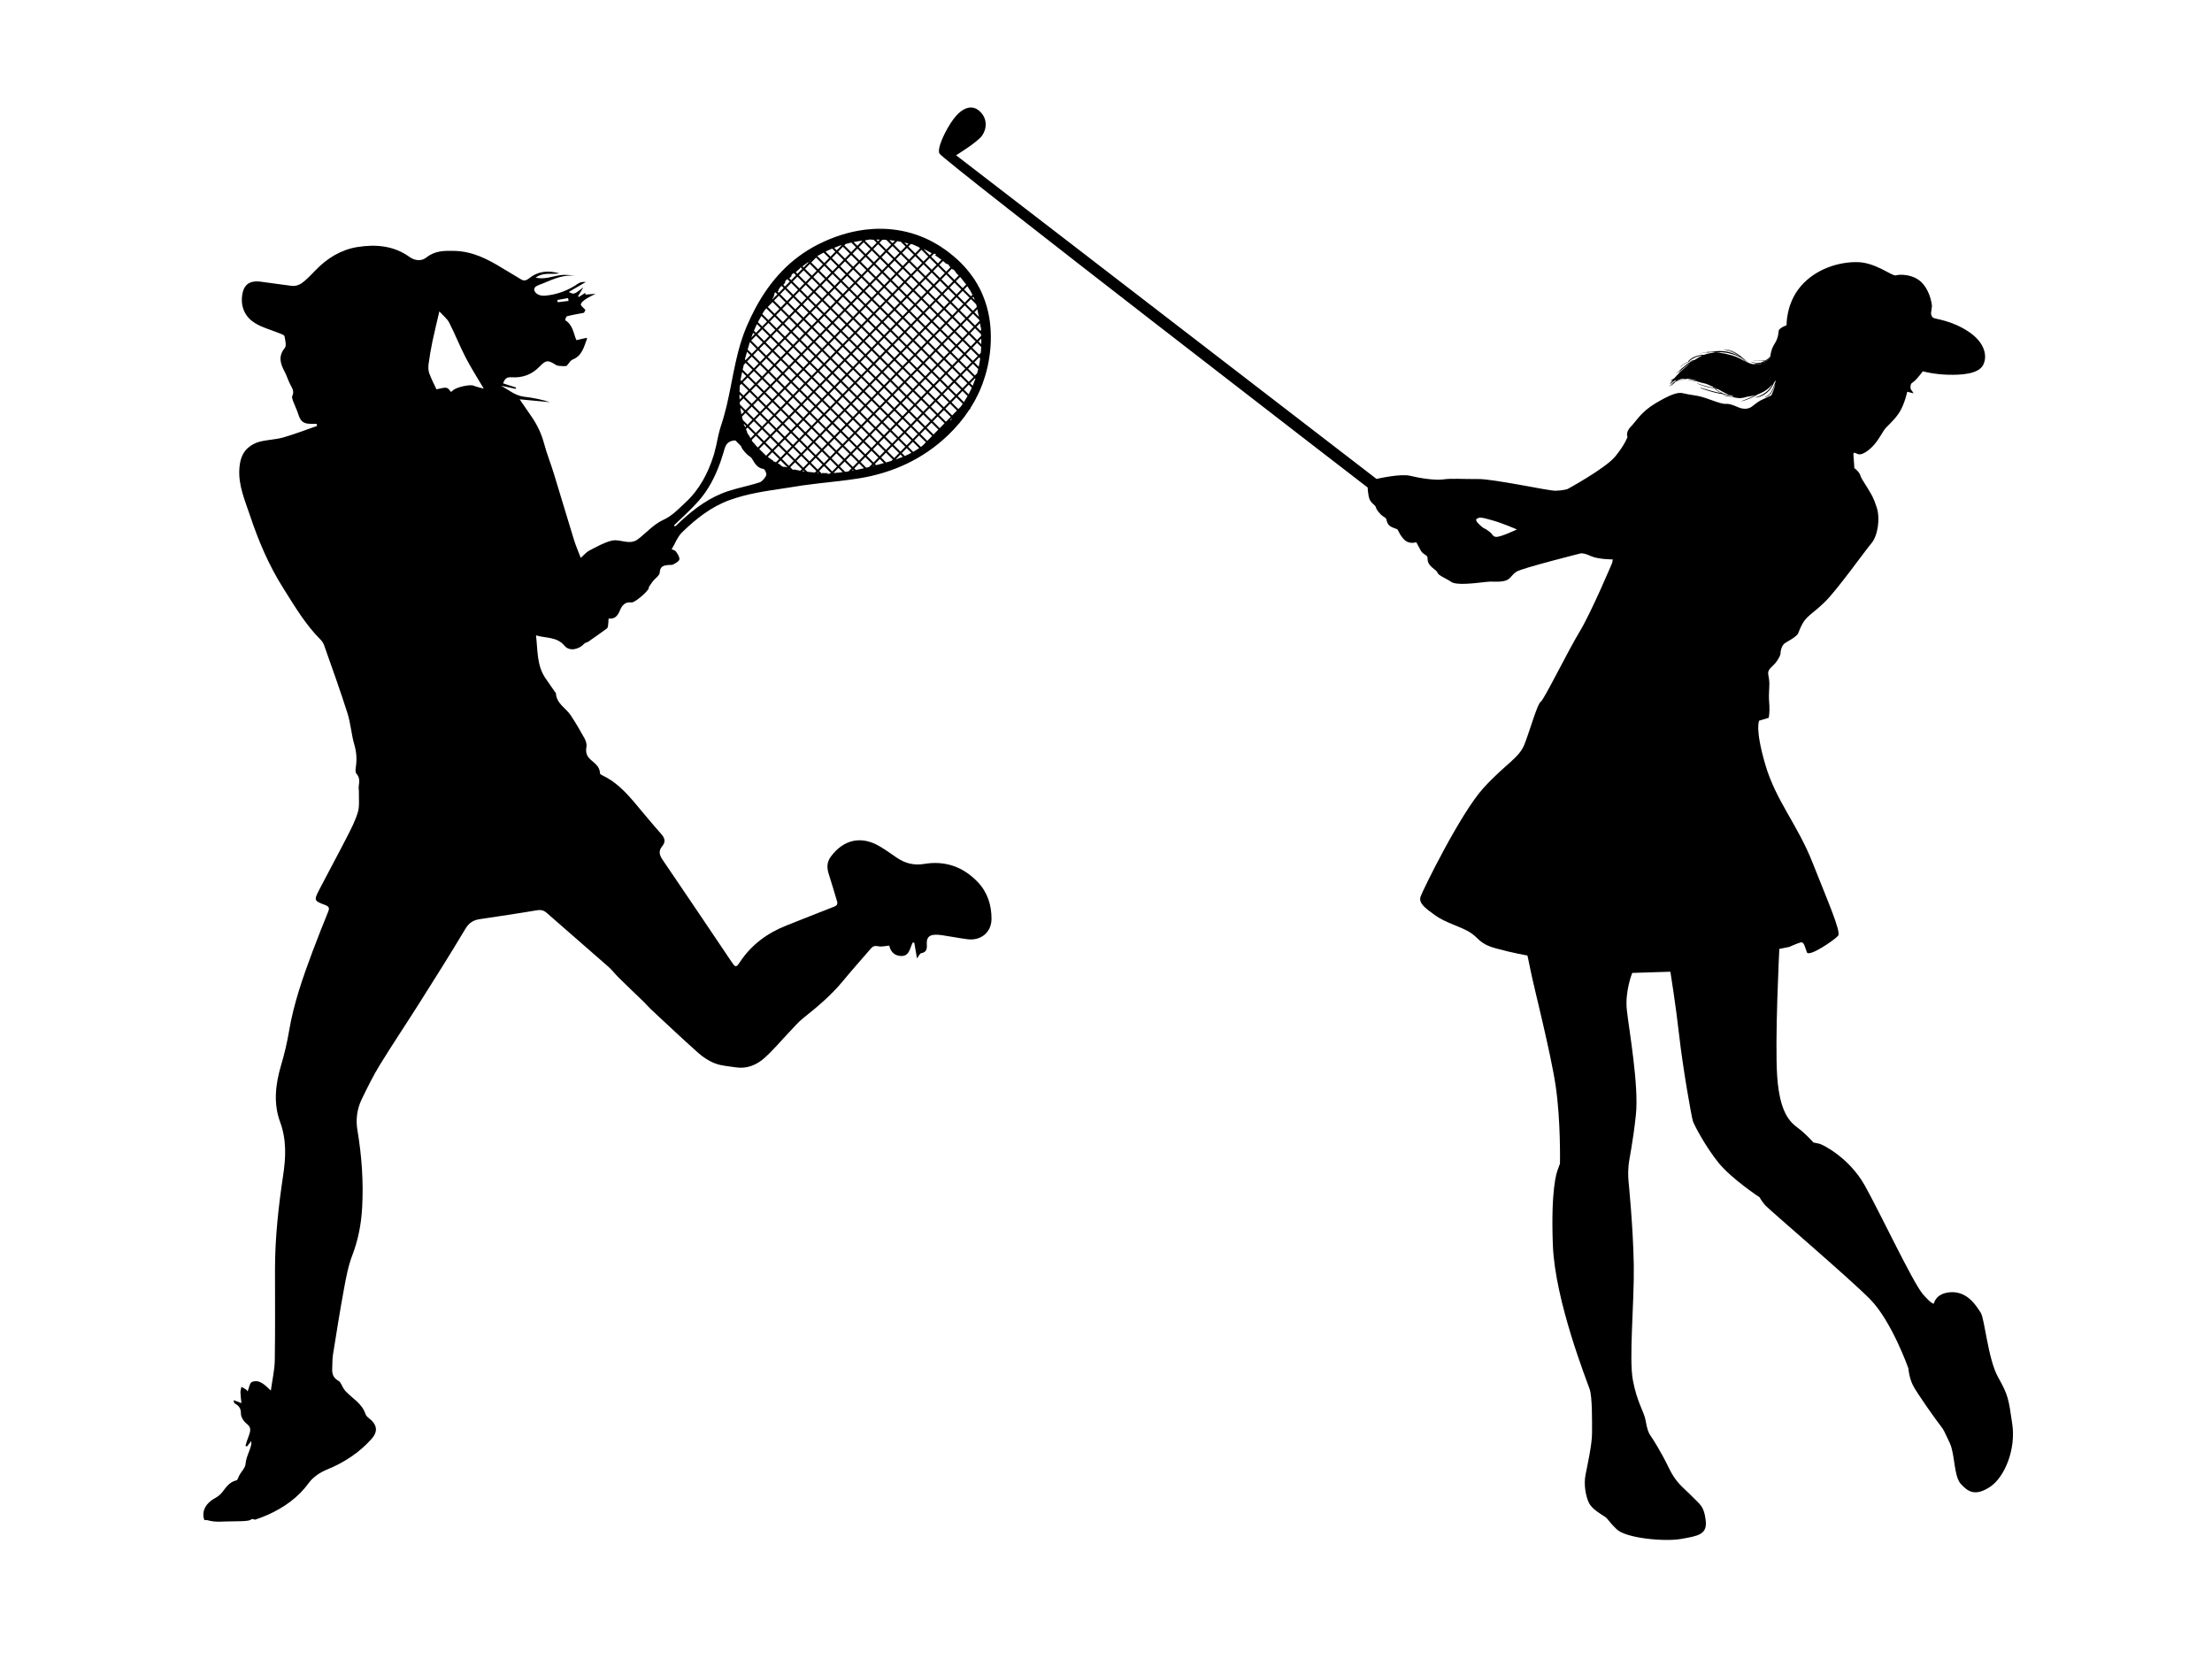 <svg xmlns="http://www.w3.org/2000/svg" xmlns:xlink="http://www.w3.org/1999/xlink" width="1024" zoomAndPan="magnify" viewBox="0 0 768 576" height="768" preserveAspectRatio="xMidYMid meet" version="1.0"><defs><clipPath id="135e9a046c"><path d="M 70 79.098 L 344.426 79.098 L 344.426 529 L 70 529 Z M 70 79.098 " clip-rule="nonzero"/></clipPath><clipPath id="9f85cebc7e"><path d="M 325.262 37 L 699 37 L 699 535 L 325.262 535 Z M 325.262 37 " clip-rule="nonzero"/></clipPath></defs><g clip-path="url(#135e9a046c)"><path fill="#000000" d="M 339.488 306.258 C 334.43 300.961 328.188 298.727 320.848 299.953 C 317.359 300.543 314.195 299.754 311.301 297.746 C 309.391 296.43 307.488 295.07 305.488 293.887 C 299.051 290.055 292.871 291.434 288.461 297.43 C 286.961 299.465 287.078 301.445 287.797 303.645 C 288.793 306.715 289.68 309.809 290.609 312.895 C 290.906 313.879 290.609 314.41 289.602 314.797 C 284.059 316.945 278.535 319.156 273.012 321.348 C 266.41 323.961 260.922 327.984 256.953 333.945 C 255.602 335.973 255.363 335.973 254.031 334 C 246.043 322.164 238.102 310.293 230.043 298.5 C 228.895 296.816 228.578 295.43 229.902 293.836 C 231.246 292.211 230.797 290.914 229.473 289.441 C 226.43 286.031 223.539 282.473 220.582 278.973 C 217.262 275.035 213.762 271.293 208.941 269.117 C 208.676 268.996 208.309 268.688 208.309 268.461 C 208.266 266.121 206.449 265.016 204.996 263.691 C 203.68 262.48 203.27 261.148 203.609 259.344 C 203.793 258.395 203.406 257.195 202.918 256.309 C 201.426 253.602 199.848 250.918 198.141 248.34 C 196.465 245.812 193.246 244.332 193.027 240.789 C 193.02 240.57 192.766 240.359 192.617 240.141 C 191.57 238.625 190.52 237.109 189.457 235.59 C 186.328 231.094 186.73 225.867 186.102 220.598 C 189.703 221.66 193.379 221.02 196.051 224.254 C 197.711 226.254 201.031 225.5 202.848 223.484 C 203.188 223.105 203.871 223.062 204.32 222.746 C 206.469 221.258 208.605 219.738 210.719 218.195 C 210.938 218.031 211.062 217.625 211.098 217.32 C 211.203 216.512 211.238 215.688 211.309 214.742 C 213.551 215.031 214.516 213.672 215.234 211.938 C 215.973 210.156 217.016 208.887 219.277 209.164 C 220.391 209.305 224.992 205.301 225.246 204.246 C 225.273 204.125 225.211 203.957 225.273 203.859 C 225.723 203.168 226.152 202.457 226.668 201.809 C 227.477 200.793 228.992 199.844 229.055 198.812 C 229.168 196.609 230.402 196.32 232.008 196.156 C 232.586 196.086 233.262 196.242 233.727 195.98 C 234.551 195.523 235.777 194.91 235.875 194.227 C 235.988 193.375 235.25 192.297 234.672 191.48 C 234.355 191.027 233.586 190.895 233.191 190.711 C 234.418 188.66 235.262 186.324 236.863 184.773 C 241.695 180.102 246.887 175.938 253.426 173.586 C 259.422 171.43 265.633 170.527 271.84 169.598 C 272.215 169.535 272.594 169.484 272.969 169.422 C 273.918 169.281 274.863 169.133 275.809 168.984 C 275.961 168.957 276.109 168.93 276.258 168.906 C 276.391 168.887 276.52 168.871 276.652 168.852 C 277.273 168.746 277.887 168.66 278.5 168.562 C 279.16 168.477 279.816 168.379 280.465 168.301 C 281.473 168.16 282.473 168.035 283.48 167.922 C 283.77 167.887 284.059 167.852 284.359 167.816 C 284.559 167.793 284.762 167.766 284.965 167.746 C 285.324 167.703 285.684 167.668 286.043 167.625 C 286.496 167.57 286.953 167.52 287.402 167.477 C 287.691 167.441 287.988 167.406 288.277 167.371 C 289.293 167.258 290.305 167.141 291.32 167.02 L 291.32 167.027 L 291.266 167.082 C 291.371 167.055 291.477 167.02 291.582 166.992 C 293.785 166.73 295.984 166.449 298.176 166.098 C 309.879 164.223 320.359 159.453 329.004 151.246 C 331.949 148.449 334.48 145.426 336.594 142.191 C 336.719 142.094 336.84 141.996 336.965 141.902 L 336.859 141.785 C 337.297 141.094 337.727 140.391 338.129 139.684 C 338.242 139.473 338.367 139.262 338.48 139.059 C 338.883 138.324 339.25 137.57 339.621 136.816 C 339.727 136.598 339.82 136.367 339.926 136.148 C 340.059 135.859 340.191 135.57 340.32 135.273 C 340.637 134.543 340.918 133.809 341.199 133.062 C 341.504 132.23 341.777 131.379 342.039 130.52 C 342.117 130.273 342.188 130.027 342.258 129.773 C 342.512 128.879 342.742 127.988 342.941 127.066 C 343.059 126.547 343.152 126.031 343.25 125.504 C 343.383 124.805 343.496 124.086 343.59 123.355 C 343.625 123.078 343.66 122.789 343.695 122.496 C 343.758 121.91 343.828 121.332 343.883 120.734 C 343.898 120.5 343.898 120.262 343.918 120.027 C 343.949 119.5 343.984 118.973 344.004 118.445 C 344.039 117.297 344.02 116.16 343.969 115.035 C 343.941 114.457 343.898 113.887 343.855 113.328 C 343.758 112.266 343.637 111.207 343.453 110.172 C 343.348 109.547 343.223 108.934 343.082 108.328 C 342.801 107.066 342.441 105.82 342.031 104.613 C 341.812 103.973 341.574 103.34 341.312 102.719 C 341.016 101.98 340.699 101.262 340.348 100.551 C 340.234 100.332 340.121 100.121 340.004 99.914 C 339.48 98.887 338.891 97.887 338.254 96.906 C 338.121 96.711 337.98 96.527 337.848 96.336 C 337.453 95.758 337.035 95.188 336.594 94.633 C 335.41 93.125 334.105 91.68 332.625 90.312 C 331.789 89.539 330.941 88.82 330.07 88.129 L 329.969 88.031 L 329.957 88.043 C 329.773 87.891 329.598 87.742 329.414 87.602 C 328.504 86.91 327.574 86.254 326.637 85.648 C 326.441 85.516 326.242 85.395 326.047 85.27 C 325.047 84.648 324.039 84.078 323.023 83.562 C 322.805 83.457 322.586 83.352 322.367 83.246 C 321.996 83.062 321.629 82.887 321.254 82.719 C 320.699 82.473 320.137 82.246 319.578 82.027 C 319.402 81.965 319.227 81.895 319.051 81.832 C 318.824 81.746 318.586 81.648 318.352 81.57 C 317.148 81.148 315.93 80.801 314.703 80.5 C 314.266 80.395 313.824 80.301 313.387 80.211 C 312.223 79.965 311.047 79.789 309.871 79.66 C 309.355 79.598 308.848 79.555 308.328 79.52 C 307.172 79.441 306.004 79.406 304.84 79.43 C 304.367 79.441 303.891 79.457 303.418 79.477 C 302.535 79.527 301.641 79.598 300.746 79.703 C 300.457 79.738 300.168 79.766 299.875 79.809 C 294.555 80.527 289.242 82.238 284.105 84.832 C 274.266 89.805 267.418 97.492 262.395 106.77 C 262.281 106.98 262.176 107.191 262.062 107.41 C 261.676 108.145 261.293 108.891 260.922 109.652 C 260.816 109.871 260.711 110.09 260.605 110.312 C 260.246 111.074 259.898 111.844 259.547 112.633 C 259.422 112.914 259.301 113.195 259.18 113.477 C 259.02 113.844 258.879 114.211 258.73 114.582 C 258.582 114.965 258.426 115.344 258.285 115.73 C 258.195 115.965 258.117 116.203 258.031 116.449 C 257.73 117.289 257.449 118.133 257.188 118.992 C 257.117 119.234 257.031 119.48 256.961 119.727 C 256.758 120.41 256.574 121.094 256.391 121.777 C 256.266 122.234 256.152 122.699 256.039 123.164 C 255.812 124.074 255.594 124.988 255.391 125.898 C 255.34 126.164 255.277 126.434 255.223 126.699 C 255.031 127.566 254.848 128.441 254.672 129.309 C 254.594 129.723 254.504 130.145 254.426 130.555 C 254.25 131.414 254.086 132.273 253.918 133.133 C 253.863 133.406 253.812 133.676 253.762 133.949 C 253.586 134.824 253.41 135.703 253.227 136.578 C 253.137 136.992 253.051 137.41 252.961 137.832 C 252.785 138.664 252.602 139.5 252.41 140.332 C 252.348 140.594 252.285 140.855 252.227 141.121 C 252.008 142.023 251.777 142.918 251.531 143.812 C 251.375 144.406 251.207 144.996 251.031 145.582 C 250.875 146.117 250.707 146.645 250.535 147.168 C 250.465 147.371 250.41 147.574 250.34 147.773 C 250.324 147.82 250.312 147.863 250.297 147.906 C 250.008 148.773 249.77 149.66 249.559 150.555 C 249.5 150.816 249.438 151.082 249.375 151.344 C 249.305 151.66 249.234 151.973 249.164 152.289 C 249.078 152.711 248.992 153.133 248.902 153.551 C 248.859 153.746 248.824 153.93 248.781 154.121 C 248.719 154.395 248.656 154.656 248.605 154.922 C 248.402 155.832 248.176 156.727 247.922 157.621 C 247.875 157.77 247.832 157.918 247.789 158.059 C 247.773 158.129 247.746 158.191 247.727 158.254 C 245.773 164.426 242.781 170.062 237.934 174.516 C 235.539 176.727 233.418 179.094 230.203 180.547 C 226.895 182.055 224.309 185.105 221.312 187.352 C 220.547 187.922 219.383 188.211 218.41 188.184 C 216.383 188.141 214.219 187.246 212.367 187.711 C 209.66 188.387 207.125 189.852 204.602 191.156 C 203.574 191.691 202.793 192.684 201.629 193.691 C 200.75 191.375 199.902 189.43 199.277 187.414 C 196.895 179.699 194.613 171.957 192.238 164.242 C 191.176 160.805 189.82 157.453 188.898 153.98 C 187.996 150.617 186.559 147.562 184.594 144.715 C 183.25 142.777 181.918 140.82 180.418 138.641 C 184.145 138.988 187.566 139.312 190.992 139.637 C 188.039 138.699 185.031 138.094 181.996 137.746 C 178.867 137.375 176.598 135.352 173.992 133.93 C 175.684 134.289 177.379 134.648 179.062 135.008 C 179.105 134.859 179.141 134.711 179.184 134.562 C 177.691 134.078 176.211 133.59 174.668 133.09 C 175.254 131.582 175.852 130.863 177.57 130.984 C 181.324 131.258 184.656 130.082 187.355 127.258 C 189.598 124.91 190.301 124.98 193.02 126.707 C 193.66 127.117 194.633 127.047 195.457 127.117 C 195.973 127.164 196.508 127.059 196.734 127.039 C 197.516 126.172 198.016 125.156 198.797 124.848 C 202.164 123.516 202.742 120.367 203.836 117.543 C 203.863 117.5 203.688 117.379 203.617 117.309 C 202.48 117.562 201.375 117.816 200.121 118.098 C 199.102 115.809 198.938 112.793 196.254 111.188 C 196.184 111.145 196.527 109.898 196.832 109.812 C 198.656 109.328 200.531 109.031 202.77 108.594 C 202.82 108.477 203.117 107.891 203.258 107.602 C 202.566 106.82 201.551 106.102 201.664 105.68 C 201.848 104.973 202.672 104.332 203.363 103.859 C 204.312 103.211 205.379 102.746 206.773 102 C 205.277 102.121 204.277 102.199 203.285 102.289 C 203.258 102.086 203.234 101.875 203.199 101.676 C 202.469 102.148 201.742 102.629 201.004 103.105 C 200.902 103.016 200.797 102.938 200.691 102.852 C 201.234 101.945 201.777 101.051 202.547 99.754 C 199.297 102.297 199.297 102.297 197.48 101.367 C 199.516 100.176 201.461 99.043 203.406 97.906 C 202.418 97.824 201.48 97.949 200.785 98.422 C 197.316 100.824 193.543 102.262 189.32 102.656 C 187.66 102.805 185.969 102.246 185.469 100.719 C 185.363 100.379 185.723 99.641 186.074 99.449 C 186.941 98.938 187.934 98.648 188.871 98.254 C 192.527 96.711 196.168 95.109 200.34 95.852 C 198.324 95.512 196.289 95.273 194.332 95.562 C 191.641 95.969 189.047 97.105 185.969 96.398 C 188.637 94.391 191.562 95.379 194.227 94.922 C 190.512 93.844 186.996 94.074 183.855 96.52 C 182.938 97.238 182.094 97.746 180.902 96.992 C 178.781 95.652 176.578 94.434 174.441 93.117 C 169.293 89.934 164.066 87.262 157.719 87.102 C 154.16 87.023 150.977 87.051 148.043 89.391 C 146.227 90.848 143.902 90.445 142.191 89.215 C 136.652 85.227 130.402 84.781 124.105 85.77 C 118.449 86.664 113.602 89.637 109.578 93.801 C 108.367 95.047 107.168 96.316 105.859 97.457 C 104.527 98.625 103.055 99.508 101.125 99.23 C 97.68 98.738 94.219 98.344 90.773 97.836 C 86.633 97.23 84.441 98.789 84.031 102.973 C 83.625 106.945 85.309 110.215 88.59 112.215 C 91.184 113.793 94.254 114.57 97.102 115.738 C 97.715 115.992 98.699 116.309 98.777 116.73 C 99.023 118.098 99.539 120.008 98.863 120.832 C 96.488 123.742 97.375 126.312 98.84 129.09 C 99.594 130.512 100.039 132.082 100.785 133.5 C 101.449 134.773 102.25 135.895 101.484 137.465 C 101.258 137.93 101.566 138.719 101.773 139.305 C 102.344 140.848 103.109 142.34 103.598 143.91 C 104.328 146.25 105.324 147.109 107.762 147.145 C 108.492 147.152 109.211 147.145 109.938 147.145 C 109.98 147.391 110.035 147.645 110.078 147.891 C 106.176 149.238 102.309 150.746 98.348 151.879 C 95.691 152.633 92.84 152.668 90.16 153.352 C 88.668 153.727 87.141 154.543 86.012 155.578 C 83.906 157.488 83.25 160.172 83.09 162.953 C 82.777 168.625 85.047 173.762 86.773 178.918 C 89.703 187.684 93.289 196.207 98.27 204.082 C 102.23 210.367 105.992 216.777 111.297 222.09 C 111.832 222.625 112.289 223.316 112.531 224.027 C 115.293 231.891 118.137 239.73 120.652 247.672 C 121.773 251.207 121.984 255.02 123.035 258.59 C 123.836 261.289 123.938 263.867 123.512 266.574 C 123.406 267.242 123.371 268.199 123.746 268.609 C 124.895 269.891 124.824 271.23 124.578 272.738 C 124.438 273.555 124.641 274.414 124.613 275.254 C 124.555 277.492 124.867 279.852 124.266 281.93 C 123.406 284.863 121.965 287.652 120.562 290.398 C 117.398 296.598 114.051 302.699 110.859 308.879 C 108.938 312.59 109.008 312.762 112.902 314.219 C 114.172 314.703 114.48 315.219 113.961 316.488 C 112.094 321.102 110.246 325.715 108.508 330.367 C 105.141 339.398 101.949 348.473 100.348 358.039 C 99.68 362.039 98.734 366.008 97.574 369.902 C 95.637 376.453 94.883 383.105 97.242 389.516 C 99.531 395.715 99.242 401.859 98.312 408.059 C 96.691 418.879 95.48 429.715 95.48 440.664 C 95.473 451.203 95.578 461.75 95.402 472.289 C 95.348 475.641 94.559 478.973 94.035 482.801 C 91.816 480.68 89.992 478.848 87.492 479.805 C 86.668 480.121 86.449 481.996 85.977 483.102 C 85.949 483.074 85.773 482.707 85.492 482.488 C 84.977 482.109 84.391 481.82 83.828 481.496 C 83.715 482.129 83.477 482.758 83.484 483.383 C 83.52 484.555 83.688 485.738 83.828 487.16 C 82.68 486.723 81.906 486.422 81.145 486.133 C 81.137 486.781 81.305 487.152 81.582 487.309 C 82.961 488.098 83.672 488.984 83.645 490.809 C 83.625 492 84.633 493.543 85.652 494.324 C 86.73 495.164 87.035 495.988 86.801 497.102 C 86.562 498.227 86.062 499.293 85.695 500.391 C 85.52 500.918 85.379 501.461 85.223 501.996 C 85.398 502.066 85.562 502.145 85.738 502.215 C 86.18 501.672 86.617 501.117 87.238 500.336 C 87.238 500.953 87.301 501.277 87.23 501.574 C 86.723 503.855 85.441 505.863 85.25 508.316 C 85.145 509.621 83.879 510.84 83.152 512.105 C 82.785 512.742 82.559 513.875 82.082 513.973 C 79.664 514.508 78.516 516.348 77.164 518.094 C 76.488 518.969 75.5 519.695 74.516 520.242 C 71.141 522.098 69.887 525.141 70.984 527.809 C 71.281 527.738 71.57 527.703 71.879 527.781 C 75.297 528.691 76.535 528.184 82.066 528.184 C 87.598 528.184 86.941 527.527 87.527 527.379 C 87.527 527.379 87.922 527.473 88.59 527.621 C 90.176 527.062 91.605 526.555 92.973 525.938 C 98.645 523.387 103.547 519.941 107.289 514.77 C 108.754 512.762 111.227 511.164 113.578 510.203 C 119.504 507.781 124.676 504.398 128.93 499.664 C 131.402 496.918 130.945 494.57 127.918 492.246 C 127.48 491.902 127.035 491.414 126.867 490.895 C 125.691 487.246 122.328 485.547 119.949 482.977 C 119.668 482.672 119.441 482.312 119.215 481.961 C 118.652 481.102 118.312 479.855 117.512 479.418 C 115.672 478.402 115.223 476.953 115.348 475.07 C 115.445 473.527 115.348 471.957 115.594 470.43 C 116.801 462.84 118.004 455.246 119.398 447.68 C 120.133 443.68 120.871 439.613 122.316 435.844 C 124.367 430.496 125.414 424.996 125.727 419.395 C 126.238 410.34 125.605 401.316 124.09 392.348 C 123.465 388.648 123.973 384.949 125.633 381.555 C 127.586 377.547 129.551 373.523 131.875 369.734 C 136.301 362.527 141.035 355.504 145.551 348.352 C 150.969 339.77 156.398 331.191 161.586 322.477 C 162.848 320.363 164.375 319.453 166.602 319.121 C 173.176 318.129 179.762 317.172 186.312 316.059 C 187.742 315.824 188.73 316 189.809 316.945 C 196.945 323.223 204.152 329.422 211.281 335.699 C 212.578 336.84 213.621 338.27 214.859 339.48 C 217.727 342.301 220.645 345.062 223.531 347.859 C 224.355 348.676 225.098 349.578 225.941 350.367 C 231.43 355.469 236.875 360.625 242.477 365.605 C 244.176 367.113 246.219 368.438 248.34 369.234 C 250.523 370.07 252.996 370.176 255.348 370.559 C 259.215 371.191 262.613 369.805 265.359 367.379 C 268.531 364.562 271.258 361.23 274.207 358.152 C 275.723 356.566 277.152 354.867 278.852 353.508 C 283.824 349.562 288.645 345.492 292.703 340.559 C 295.863 336.727 299.184 333.035 302.418 329.266 C 303.121 328.441 303.84 328.309 304.961 328.547 C 306.109 328.781 307.383 328.422 308.742 328.309 C 309.16 330.062 310.16 331.648 312.441 331.895 C 315.781 332.262 315.844 329.23 316.902 327.23 C 317.078 327.258 317.262 327.273 317.438 327.301 C 317.727 328.992 318.016 330.684 318.375 332.754 C 319.07 331.832 319.375 331.02 319.797 330.957 C 321.91 330.613 321.875 329.125 321.785 327.598 C 321.691 325.809 322.453 324.723 324.207 324.574 C 325.223 324.477 326.277 324.574 327.293 324.73 C 330.16 325.152 333.008 325.723 335.875 326.098 C 340.551 326.703 344.215 323.73 344.25 319.051 C 344.277 314.254 342.836 309.773 339.488 306.258 Z M 267.613 104.43 C 267.621 104.438 267.629 104.445 267.641 104.453 C 267.664 104.418 267.699 104.375 267.727 104.34 L 267.754 104.375 L 267.043 105.102 C 267.211 104.891 267.395 104.664 267.613 104.43 Z M 284.332 88.594 C 284.867 88.285 285.41 87.988 285.961 87.699 L 287.867 89.594 L 286.191 91.312 L 283.816 88.945 L 284.043 88.707 C 284.141 88.672 284.234 88.629 284.332 88.594 Z M 318.184 85.445 C 318.438 85.535 318.684 85.641 318.93 85.734 L 319.438 86.234 L 317.762 87.953 L 315.387 85.586 L 316.227 84.719 C 316.727 84.77 317.34 85.008 318.184 85.445 Z M 328.426 146.441 L 326.047 144.082 L 327.723 142.367 L 330.098 144.734 Z M 319.707 155.164 L 317.422 152.895 L 319.094 151.184 L 321.473 153.551 L 320.34 154.711 C 320.129 154.867 319.918 155.016 319.707 155.164 Z M 301.762 162.137 C 301.43 162.215 301.086 162.305 300.746 162.391 L 298.762 160.41 L 300.43 158.699 L 302.812 161.066 Z M 296.605 162.609 L 298.281 160.898 L 299.957 162.574 C 299.035 162.793 298.105 162.996 297.176 163.188 Z M 294.625 163.652 C 294.23 163.715 293.844 163.766 293.449 163.828 L 291.582 161.961 L 293.258 160.25 L 295.633 162.617 Z M 287.172 164.602 C 287.285 164.477 287.375 164.391 287.48 164.277 C 286.832 164.277 286.184 164.277 285.535 164.23 C 285.48 164.23 285.43 164.23 285.375 164.223 C 285.418 164.336 285.473 164.449 285.508 164.574 C 285.488 164.566 285.473 164.566 285.453 164.555 L 284.41 163.512 L 286.086 161.805 L 288.461 164.172 L 288.234 164.398 C 287.891 164.461 287.539 164.531 287.172 164.602 Z M 257.18 131.441 C 257.207 131.344 257.23 131.246 257.258 131.16 C 257.371 130.547 257.484 129.941 257.625 129.336 C 257.637 129.273 257.652 129.207 257.672 129.145 L 259.098 130.562 L 257.426 132.281 L 257.117 131.977 C 257.145 131.801 257.172 131.625 257.207 131.449 C 257.195 131.449 257.188 131.441 257.18 131.441 Z M 262.676 112.828 C 262.73 112.723 262.773 112.617 262.824 112.52 L 264.148 113.844 L 262.477 115.555 L 261.773 114.844 C 261.965 114.387 262.148 113.922 262.359 113.469 C 262.441 113.246 262.543 113.039 262.676 112.828 Z M 266.305 111.637 L 264.633 113.344 L 263.148 111.863 C 263.176 111.801 263.211 111.738 263.246 111.668 C 263.59 111.031 263.965 110.363 264.352 109.688 Z M 283.332 89.434 L 285.707 91.801 L 284.035 93.512 L 281.656 91.145 Z M 323.469 87.902 L 322.785 88.602 L 320.621 86.445 C 320.824 86.531 321.031 86.621 321.234 86.719 C 321.496 86.824 321.77 86.945 322.066 87.094 C 322.059 87.102 322.051 87.121 322.031 87.129 C 322.516 87.383 322.996 87.629 323.469 87.902 Z M 333.949 96.895 C 334.508 97.547 335.008 98.176 335.457 98.781 L 334.246 100.02 L 331.871 97.652 L 333.324 96.16 C 333.605 96.422 333.816 96.668 333.949 96.895 Z M 339.664 109.074 C 339.785 109.406 339.867 109.715 339.883 109.996 L 338.305 108.418 L 339.34 107.363 C 339.461 107.953 339.566 108.523 339.664 109.074 Z M 340.691 118.07 C 340.727 118.281 340.742 118.465 340.707 118.641 C 340.707 118.676 340.699 118.703 340.691 118.727 C 340.699 118.98 340.691 119.234 340.691 119.5 L 339.715 118.535 L 340.672 117.562 C 340.672 117.727 340.68 117.895 340.691 118.07 Z M 339.812 127.328 L 338.277 125.793 L 339.945 124.086 L 340.32 124.453 C 340.191 125.391 340.023 126.355 339.812 127.328 Z M 333.727 140.98 C 333.691 141.031 333.648 141.086 333.613 141.137 L 332.738 142.039 L 330.363 139.672 L 332.035 137.957 L 334.262 140.184 C 334.086 140.445 333.914 140.707 333.719 140.973 C 333.727 140.973 333.727 140.98 333.727 140.98 Z M 258.609 148.027 C 258.371 147.688 258.25 147.379 258.215 147.09 L 259.074 147.949 L 258.723 148.309 C 258.688 148.215 258.645 148.125 258.609 148.027 Z M 340.023 111.109 C 340.039 111.207 340.059 111.301 340.074 111.406 L 338.523 112.984 L 336.148 110.617 L 337.824 108.906 Z M 340.637 116.613 L 339.234 118.051 L 336.859 115.676 L 338.531 113.969 L 340.602 116.027 C 340.609 116.219 340.621 116.422 340.637 116.613 Z M 269.355 160.504 C 269.227 160.426 269.102 160.348 268.98 160.27 C 268.812 160.25 268.648 160.227 268.496 160.227 C 268.516 160.156 268.523 160.066 268.531 159.988 C 267.859 159.559 267.199 159.102 266.57 158.621 L 268.156 157 L 270.531 159.367 L 269.402 160.523 C 269.383 160.516 269.367 160.516 269.355 160.504 Z M 265.957 158.191 L 263.613 155.859 L 265.289 154.141 L 267.664 156.508 L 266.008 158.207 C 265.992 158.199 265.973 158.191 265.957 158.191 Z M 257.906 145.812 C 257.801 145.426 257.695 145.039 257.609 144.652 L 258.855 143.375 L 261.23 145.742 L 259.555 147.461 Z M 269.375 144.188 L 271.051 142.469 L 273.426 144.836 L 271.75 146.555 Z M 271.27 147.047 L 269.594 148.758 L 267.219 146.391 L 268.891 144.68 Z M 271.531 141.98 L 273.207 140.27 L 275.582 142.637 L 273.906 144.348 Z M 280.16 133.168 L 281.824 131.457 L 284.199 133.824 L 282.535 135.535 Z M 282.051 136.027 L 280.379 137.734 L 278 135.367 L 279.676 133.66 Z M 309.336 119.691 L 307.664 121.402 L 305.285 119.035 L 306.961 117.324 Z M 307.441 116.836 L 309.117 115.125 L 311.492 117.492 L 309.82 119.203 Z M 303.129 121.242 L 304.805 119.535 L 307.18 121.902 L 305.504 123.613 Z M 305.023 124.102 L 303.348 125.812 L 300.973 123.445 L 302.648 121.734 Z M 304.797 118.551 L 302.418 116.184 L 304.094 114.477 L 306.469 116.844 Z M 304.312 119.043 L 302.637 120.754 L 300.262 118.387 L 301.938 116.676 Z M 302.164 121.254 L 300.492 122.961 L 298.105 120.594 L 299.781 118.875 Z M 300.008 123.453 L 298.332 125.164 L 295.957 122.797 L 297.625 121.086 Z M 297.852 125.652 L 296.176 127.363 L 293.801 124.996 L 295.477 123.285 Z M 295.695 127.863 L 294.02 129.574 L 291.645 127.207 L 293.32 125.496 Z M 291.152 126.715 L 288.777 124.348 L 290.453 122.637 L 292.828 125.004 Z M 290.672 127.207 L 288.996 128.926 L 286.621 126.547 L 288.297 124.84 Z M 288.516 129.414 L 286.84 131.125 L 284.465 128.758 L 286.137 127.047 Z M 286.355 131.617 L 284.684 133.324 L 282.309 130.957 L 283.98 129.25 Z M 284.691 134.309 L 287.066 136.676 L 285.395 138.387 L 283.016 136.016 Z M 285.172 133.816 L 286.848 132.105 L 289.223 134.473 L 287.551 136.184 Z M 287.332 131.617 L 289.004 129.898 L 291.383 132.273 L 289.707 133.984 Z M 289.488 129.406 L 291.16 127.695 L 293.539 130.062 L 291.863 131.773 Z M 294.027 130.555 L 296.406 132.922 L 294.73 134.633 L 292.355 132.266 Z M 294.512 130.055 L 296.188 128.348 L 298.555 130.715 L 296.879 132.422 Z M 296.668 127.855 L 298.332 126.145 L 300.711 128.512 L 299.035 130.223 Z M 298.816 125.652 L 300.492 123.945 L 302.867 126.312 L 301.191 128.02 Z M 303.359 126.793 L 305.734 129.16 L 304.059 130.871 L 301.684 128.504 Z M 303.84 126.305 L 305.516 124.594 L 307.891 126.961 L 306.215 128.672 Z M 305.996 124.094 L 307.672 122.383 L 310.047 124.75 L 308.371 126.469 Z M 308.152 121.895 L 309.828 120.184 L 312.203 122.551 L 310.531 124.262 Z M 310.309 119.691 L 311.984 117.984 L 314.359 120.352 L 312.688 122.059 Z M 312.469 117.484 L 314.133 115.773 L 316.508 118.141 L 314.844 119.852 Z M 314.844 120.832 L 317.219 123.199 L 315.543 124.91 L 313.168 122.543 Z M 315.324 120.34 L 317 118.633 L 319.375 121 L 317.703 122.707 Z M 317.48 118.133 L 319.156 116.422 L 321.531 118.789 L 319.859 120.508 Z M 319.641 115.93 L 321.312 114.223 L 323.688 116.59 L 322.016 118.297 Z M 319.148 115.449 L 316.773 113.082 L 318.445 111.363 L 320.824 113.73 Z M 318.664 115.941 L 316.992 117.648 L 314.613 115.281 L 316.289 113.574 Z M 314.133 114.801 L 311.758 112.426 L 313.43 110.715 L 315.797 113.082 Z M 313.652 115.289 L 311.977 117 L 309.602 114.633 L 311.273 112.922 Z M 309.109 114.141 L 306.734 111.773 L 308.406 110.066 L 310.785 112.434 Z M 308.625 114.633 L 306.953 116.352 L 304.578 113.984 L 306.25 112.266 Z M 304.086 113.492 L 301.719 111.125 L 303.383 109.418 L 305.762 111.785 Z M 303.602 113.984 L 301.938 115.695 L 299.562 113.328 L 301.234 111.617 Z M 301.453 116.195 L 299.781 117.902 L 297.406 115.535 L 299.078 113.828 Z M 299.297 118.395 L 297.625 120.105 L 295.246 117.738 L 296.922 116.027 Z M 297.141 120.594 L 295.469 122.305 L 293.09 119.945 L 294.766 118.227 Z M 294.984 122.805 L 293.309 124.516 L 290.934 122.148 L 292.609 120.438 Z M 290.441 121.656 L 288.066 119.289 L 289.742 117.578 L 292.117 119.945 Z M 289.961 122.148 L 288.285 123.867 L 285.91 121.5 L 287.586 119.781 Z M 287.805 124.355 L 286.137 126.066 L 283.754 123.699 L 285.43 121.988 Z M 285.656 126.559 L 283.98 128.266 L 281.605 125.91 L 283.281 124.191 Z M 283.5 128.766 L 281.824 130.477 L 279.449 128.109 L 281.125 126.398 Z M 281.344 130.969 L 279.668 132.676 L 277.293 130.309 L 278.965 128.602 Z M 279.188 133.168 L 277.512 134.887 L 275.137 132.512 L 276.809 130.801 Z M 277.027 135.379 L 275.355 137.086 L 272.977 134.719 L 274.652 133.012 Z M 275.363 138.07 L 277.738 140.438 L 276.062 142.145 L 273.688 139.777 Z M 275.844 137.57 L 277.52 135.859 L 279.895 138.227 L 278.223 139.945 Z M 280.379 138.719 L 282.754 141.086 L 281.09 142.793 L 278.703 140.426 Z M 280.859 138.227 L 282.535 136.508 L 284.91 138.875 L 283.234 140.594 Z M 285.402 139.367 L 287.777 141.734 L 286.102 143.445 L 283.727 141.078 Z M 285.883 138.875 L 287.559 137.168 L 289.934 139.535 L 288.262 141.242 Z M 288.039 136.676 L 289.715 134.957 L 292.09 137.324 L 290.418 139.043 Z M 290.199 134.465 L 291.871 132.758 L 294.25 135.125 L 292.574 136.832 Z M 294.73 135.605 L 297.113 137.98 L 295.441 139.691 L 293.055 137.324 Z M 295.211 135.113 L 296.887 133.406 L 299.262 135.773 L 297.59 137.48 Z M 297.371 132.914 L 299.043 131.203 L 301.422 133.57 L 299.746 135.281 Z M 299.527 130.715 L 301.199 128.996 L 303.578 131.371 L 301.902 133.082 Z M 304.066 131.852 L 306.445 134.219 L 304.77 135.93 L 302.395 133.562 Z M 304.551 131.363 L 306.223 129.652 L 308.602 132.02 L 306.926 133.73 Z M 306.707 129.152 L 308.383 127.441 L 310.758 129.809 L 309.082 131.527 Z M 308.863 126.953 L 310.531 125.242 L 312.914 127.609 L 311.238 129.32 Z M 311.012 124.75 L 312.688 123.043 L 315.07 125.41 L 313.395 127.117 Z M 315.555 125.891 L 317.93 128.258 L 316.254 129.969 L 313.879 127.602 Z M 316.035 125.398 L 317.711 123.691 L 320.086 126.059 L 318.41 127.766 Z M 318.191 123.199 L 319.867 121.48 L 322.242 123.855 L 320.566 125.566 Z M 320.348 120.988 L 322.023 119.281 L 324.398 121.648 L 322.727 123.355 Z M 322.504 118.789 L 324.18 117.078 L 326.555 119.445 L 324.883 121.156 Z M 324.172 116.098 L 321.797 113.73 L 323.469 112.02 L 325.848 114.387 Z M 323.953 111.531 L 325.629 109.812 L 328.004 112.18 L 326.328 113.887 Z M 323.461 111.039 L 321.086 108.672 L 322.762 106.961 L 325.137 109.328 Z M 322.98 111.531 L 321.305 113.238 L 318.93 110.871 L 320.602 109.164 Z M 318.445 110.391 L 316.062 108.023 L 317.734 106.312 L 320.121 108.68 Z M 317.965 110.879 L 316.289 112.59 L 313.914 110.223 L 315.578 108.512 Z M 313.422 109.742 L 311.047 107.363 L 312.723 105.656 L 315.098 108.023 Z M 312.941 110.23 L 311.266 111.941 L 308.891 109.574 L 310.566 107.863 Z M 308.398 109.082 L 306.023 106.715 L 307.699 105.008 L 310.074 107.375 Z M 307.918 109.582 L 306.242 111.293 L 303.867 108.926 L 305.539 107.215 Z M 303.383 108.434 L 301.008 106.066 L 302.672 104.359 L 305.059 106.727 Z M 302.902 108.926 L 301.227 110.637 L 298.852 108.27 L 300.527 106.559 Z M 300.746 111.137 L 299.07 112.844 L 296.695 110.477 L 298.367 108.77 Z M 298.59 113.336 L 296.914 115.047 L 294.539 112.68 L 296.211 110.969 Z M 296.43 115.535 L 294.758 117.254 L 292.379 114.887 L 294.055 113.168 Z M 294.273 117.746 L 292.602 119.457 L 290.223 117.09 L 291.898 115.379 Z M 289.734 116.598 L 287.355 114.23 L 289.031 112.52 L 291.406 114.887 Z M 289.25 117.098 L 287.574 118.809 L 285.207 116.441 L 286.875 114.73 Z M 287.102 119.297 L 285.43 121.008 L 283.051 118.641 L 284.727 116.93 Z M 284.945 121.5 L 283.27 123.219 L 280.895 120.84 L 282.57 119.133 Z M 282.789 123.707 L 281.113 125.418 L 278.738 123.051 L 280.414 121.34 Z M 280.633 125.91 L 278.957 127.617 L 276.582 125.25 L 278.258 123.543 Z M 278.477 128.109 L 276.801 129.82 L 274.426 127.453 L 276.098 125.742 Z M 276.32 130.32 L 274.645 132.027 L 272.27 129.66 L 273.941 127.953 Z M 274.16 132.52 L 272.488 134.23 L 270.109 131.863 L 271.785 130.152 Z M 272.496 135.211 L 274.871 137.578 L 273.199 139.289 L 270.82 136.922 Z M 276.074 143.129 L 278.449 145.496 L 276.773 147.203 L 274.398 144.836 Z M 276.555 142.629 L 278.23 140.918 L 280.605 143.285 L 278.93 144.996 Z M 281.09 143.777 L 283.465 146.145 L 281.789 147.855 L 279.414 145.488 Z M 281.57 143.285 L 283.246 141.566 L 285.621 143.934 L 283.945 145.652 Z M 286.113 144.426 L 288.488 146.793 L 286.812 148.504 L 284.438 146.137 Z M 286.594 143.934 L 288.27 142.227 L 290.645 144.594 L 288.969 146.301 Z M 288.75 141.727 L 290.426 140.016 L 292.801 142.383 L 291.125 144.094 Z M 290.906 139.523 L 292.582 137.816 L 294.957 140.184 L 293.285 141.891 Z M 295.441 140.664 L 297.816 143.039 L 296.141 144.75 L 293.766 142.383 Z M 295.922 140.172 L 297.598 138.465 L 299.973 140.832 L 298.297 142.539 Z M 298.078 137.973 L 299.754 136.262 L 302.129 138.629 L 300.457 140.34 Z M 300.238 135.773 L 301.91 134.055 L 304.285 136.422 L 302.613 138.141 Z M 304.777 136.91 L 307.152 139.277 L 305.48 140.988 L 303.102 138.621 Z M 305.262 136.422 L 306.934 134.711 L 309.312 137.078 L 307.637 138.789 Z M 307.418 134.211 L 309.09 132.5 L 311.457 134.867 L 309.785 136.578 Z M 309.566 132.012 L 311.238 130.301 L 313.617 132.668 L 311.941 134.379 Z M 311.723 129.809 L 313.395 128.09 L 315.773 130.457 L 314.098 132.176 Z M 316.262 130.949 L 318.641 133.316 L 316.965 135.027 L 314.59 132.66 Z M 316.746 130.457 L 318.422 128.75 L 320.797 131.117 L 319.121 132.824 Z M 318.902 128.25 L 320.578 126.539 L 322.953 128.906 L 321.277 130.625 Z M 321.059 126.047 L 322.734 124.34 L 325.109 126.707 L 323.434 128.414 Z M 323.215 123.848 L 324.891 122.129 L 327.266 124.504 L 325.594 126.215 Z M 325.371 121.637 L 327.039 119.93 L 329.414 122.297 L 327.738 124.008 Z M 327.039 118.945 L 324.664 116.578 L 326.336 114.871 L 328.703 117.238 Z M 326.82 114.379 L 328.484 112.668 L 330.871 115.035 L 329.195 116.746 Z M 328.969 112.18 L 330.641 110.461 L 333.027 112.836 L 331.352 114.547 Z M 328.484 111.688 L 326.109 109.32 L 327.785 107.609 L 330.16 109.977 Z M 325.617 108.84 L 323.242 106.469 L 324.918 104.754 L 327.293 107.121 Z M 322.75 105.98 L 320.375 103.613 L 322.051 101.902 L 324.426 104.27 Z M 322.27 106.469 L 320.594 108.18 L 318.219 105.812 L 319.895 104.102 Z M 317.734 105.332 L 315.359 102.965 L 317.035 101.254 L 319.41 103.621 Z M 317.254 105.82 L 315.578 107.531 L 313.203 105.164 L 314.879 103.453 Z M 312.711 104.684 L 310.336 102.316 L 312.012 100.598 L 314.387 102.965 Z M 312.23 105.172 L 310.555 106.883 L 308.18 104.516 L 309.855 102.805 Z M 307.688 104.023 L 305.312 101.656 L 306.988 99.949 L 309.363 102.316 Z M 307.215 104.523 L 305.539 106.234 L 303.156 103.867 L 304.832 102.156 Z M 302.672 103.375 L 300.297 101.008 L 301.973 99.297 L 304.348 101.668 Z M 302.191 103.867 L 300.516 105.578 L 298.141 103.219 L 299.816 101.5 Z M 300.035 106.074 L 298.359 107.785 L 295.984 105.418 L 297.66 103.707 Z M 297.879 108.277 L 296.203 109.988 L 293.828 107.621 L 295.5 105.91 Z M 295.723 110.484 L 294.047 112.195 L 291.672 109.828 L 293.344 108.109 Z M 293.562 112.688 L 291.891 114.398 L 289.516 112.031 L 291.188 110.32 Z M 289.031 111.547 L 286.656 109.172 L 288.328 107.461 L 290.707 109.828 Z M 288.551 112.039 L 286.875 113.746 L 284.5 111.379 L 286.172 109.672 Z M 286.391 114.238 L 284.719 115.949 L 282.344 113.582 L 284.016 111.871 Z M 284.234 116.441 L 282.562 118.156 L 280.184 115.781 L 281.859 114.07 Z M 282.078 118.648 L 280.402 120.359 L 278.027 117.992 L 279.703 116.281 Z M 279.922 120.848 L 278.246 122.559 L 275.871 120.191 L 277.547 118.48 Z M 277.766 123.051 L 276.09 124.77 L 273.715 122.402 L 275.391 120.684 Z M 275.609 125.258 L 273.934 126.969 L 271.559 124.602 L 273.234 122.891 Z M 273.453 127.461 L 271.785 129.172 L 269.41 126.805 L 271.074 125.094 Z M 271.293 129.668 L 269.629 131.379 L 267.254 129.012 L 268.918 127.293 Z M 269.629 132.363 L 272.004 134.73 L 270.332 136.438 L 267.953 134.07 Z M 270.34 137.41 L 272.715 139.789 L 271.039 141.496 L 268.664 139.129 Z M 270.559 141.988 L 268.883 143.699 L 266.508 141.332 L 268.184 139.621 Z M 268.402 144.188 L 266.734 145.898 L 264.352 143.531 L 266.027 141.82 Z M 266.246 146.398 L 264.578 148.109 L 262.203 145.742 L 263.867 144.023 Z M 266.734 146.879 L 269.113 149.246 L 267.438 150.957 L 265.062 148.59 Z M 267.445 151.941 L 269.82 154.309 L 268.148 156.016 L 265.77 153.648 Z M 267.93 151.449 L 269.602 149.738 L 271.98 152.105 L 270.305 153.816 Z M 270.086 149.238 L 271.758 147.531 L 274.137 149.898 L 272.461 151.605 Z M 272.242 147.039 L 273.918 145.328 L 276.293 147.695 L 274.617 149.406 Z M 276.773 148.188 L 279.152 150.547 L 277.477 152.266 L 275.109 149.898 Z M 277.258 147.688 L 278.93 145.977 L 281.309 148.344 L 279.633 150.055 Z M 281.797 148.836 L 284.176 151.203 L 282.5 152.914 L 280.125 150.547 Z M 282.281 148.336 L 283.957 146.625 L 286.332 148.992 L 284.656 150.711 Z M 286.82 149.484 L 289.199 151.852 L 287.523 153.562 L 285.148 151.195 Z M 287.305 148.992 L 288.98 147.285 L 291.355 149.641 L 289.68 151.359 Z M 289.461 146.785 L 291.137 145.074 L 293.512 147.441 L 291.836 149.152 Z M 291.609 144.582 L 293.285 142.875 L 295.66 145.242 L 293.992 146.949 Z M 296.152 145.723 L 298.527 148.09 L 296.852 149.809 L 294.477 147.441 Z M 296.633 145.23 L 298.309 143.523 L 300.684 145.891 L 299.008 147.598 Z M 298.789 143.031 L 300.465 141.32 L 302.84 143.688 L 301.164 145.398 Z M 300.945 140.82 L 302.621 139.113 L 304.996 141.48 L 303.324 143.188 Z M 305.48 141.973 L 307.863 144.34 L 306.191 146.047 L 303.812 143.68 Z M 305.961 141.48 L 307.637 139.77 L 310.02 142.137 L 308.348 143.848 Z M 308.117 139.27 L 309.793 137.562 L 312.168 139.93 L 310.496 141.637 Z M 310.273 137.07 L 311.949 135.359 L 314.324 137.727 L 312.652 139.438 Z M 312.434 134.867 L 314.105 133.152 L 316.484 135.52 L 314.809 137.234 Z M 316.973 136.008 L 319.348 138.375 L 317.676 140.086 L 315.301 137.719 Z M 317.457 135.52 L 319.129 133.809 L 321.508 136.176 L 319.832 137.887 Z M 319.613 133.309 L 321.285 131.598 L 323.656 133.965 L 321.988 135.676 Z M 321.77 131.109 L 323.434 129.398 L 325.82 131.766 L 324.145 133.477 Z M 323.918 128.906 L 325.594 127.188 L 327.977 129.566 L 326.301 131.273 Z M 326.074 126.699 L 327.75 124.988 L 330.125 127.355 L 328.449 129.066 Z M 330.617 127.848 L 332.992 130.215 L 331.316 131.922 L 328.941 129.555 Z M 330.605 126.863 L 328.23 124.496 L 329.906 122.789 L 332.281 125.156 Z M 329.898 121.805 L 327.52 119.438 L 329.195 117.727 L 331.57 120.094 Z M 329.676 117.238 L 331.352 115.527 L 333.727 117.895 L 332.055 119.605 Z M 331.836 115.027 L 333.508 113.316 L 335.887 115.684 L 334.211 117.395 Z M 333.992 112.828 L 335.664 111.117 L 338.043 113.484 L 336.367 115.195 Z M 333.5 112.336 L 331.125 109.969 L 332.801 108.258 L 335.176 110.625 Z M 330.641 109.488 L 328.266 107.121 L 329.941 105.41 L 332.316 107.777 Z M 327.773 106.629 L 325.398 104.262 L 327.074 102.551 L 329.449 104.918 Z M 324.906 103.777 L 322.531 101.41 L 324.207 99.691 L 326.582 102.07 Z M 322.043 100.922 L 319.664 98.555 L 321.34 96.844 L 323.715 99.211 Z M 321.559 101.41 L 319.895 103.121 L 317.516 100.754 L 319.191 99.043 Z M 317.027 100.273 L 314.648 97.906 L 316.324 96.195 L 318.699 98.562 Z M 316.543 100.762 L 314.871 102.473 L 312.492 100.105 L 314.168 98.395 Z M 312.004 99.625 L 309.625 97.258 L 311.301 95.539 L 313.676 97.906 Z M 311.52 100.113 L 309.844 101.824 L 307.469 99.457 L 309.145 97.746 Z M 306.988 98.973 L 304.609 96.598 L 306.285 94.891 L 308.652 97.258 Z M 306.504 99.465 L 304.832 101.176 L 302.453 98.809 L 304.129 97.09 Z M 301.965 98.316 L 299.586 95.949 L 301.262 94.238 L 303.637 96.605 Z M 301.48 98.816 L 299.809 100.527 L 297.43 98.16 L 299.105 96.449 Z M 299.324 101.016 L 297.648 102.727 L 295.273 100.359 L 296.949 98.648 Z M 297.168 103.219 L 295.492 104.926 L 293.117 102.559 L 294.793 100.852 Z M 295.012 105.426 L 293.336 107.137 L 290.961 104.77 L 292.637 103.051 Z M 292.855 107.629 L 291.188 109.336 L 288.805 106.969 L 290.477 105.262 Z M 288.32 106.488 L 285.945 104.121 L 287.621 102.402 L 289.996 104.77 Z M 287.84 106.98 L 286.164 108.688 L 283.789 106.32 L 285.465 104.613 Z M 285.684 109.18 L 284.008 110.891 L 281.633 108.523 L 283.305 106.812 Z M 283.527 111.379 L 281.852 113.098 L 279.477 110.73 L 281.148 109.012 Z M 281.367 113.59 L 279.695 115.301 L 277.316 112.934 L 278.992 111.223 Z M 279.211 115.789 L 277.539 117.5 L 275.16 115.133 L 276.836 113.422 Z M 277.055 118 L 275.379 119.711 L 273.004 117.344 L 274.68 115.633 Z M 274.898 120.199 L 273.234 121.91 L 270.848 119.543 L 272.523 117.832 Z M 272.75 122.402 L 271.074 124.109 L 268.699 121.742 L 270.375 120.035 Z M 270.594 124.609 L 268.918 126.32 L 266.543 123.953 L 268.219 122.242 Z M 268.438 126.812 L 266.762 128.52 L 264.387 126.152 L 266.062 124.445 Z M 266.77 129.504 L 269.148 131.871 L 267.473 133.582 L 265.098 131.211 Z M 267.48 134.562 L 269.848 136.93 L 268.184 138.641 L 265.797 136.273 Z M 267.699 139.129 L 266.027 140.84 L 263.648 138.473 L 265.324 136.762 Z M 265.543 141.34 L 263.867 143.051 L 261.492 140.684 L 263.168 138.973 Z M 263.387 143.539 L 261.711 145.25 L 259.336 142.883 L 261.012 141.172 Z M 261.719 146.23 L 264.098 148.598 L 262.422 150.309 L 260.047 147.941 Z M 264.578 149.082 L 266.953 151.457 L 265.281 153.168 L 262.906 150.801 Z M 268.637 156.508 L 270.312 154.789 L 272.688 157.164 L 271.016 158.875 Z M 270.797 154.297 L 272.469 152.59 L 274.844 154.957 L 273.172 156.664 Z M 272.953 152.098 L 274.625 150.387 L 277.004 152.754 L 275.328 154.465 Z M 277.484 153.238 L 279.859 155.605 L 278.188 157.324 L 275.809 154.957 Z M 277.969 152.746 L 279.641 151.035 L 282.016 153.402 L 280.344 155.113 Z M 282.508 153.895 L 284.883 156.262 L 283.211 157.973 L 280.832 155.605 Z M 282.992 153.402 L 284.664 151.684 L 287.043 154.051 L 285.367 155.77 Z M 287.531 154.543 L 289.91 156.91 L 288.234 158.621 L 285.859 156.254 Z M 288.004 154.051 L 289.68 152.336 L 292.055 154.703 L 290.383 156.418 Z M 290.164 151.844 L 291.836 150.133 L 294.215 152.5 L 292.539 154.211 Z M 292.32 149.641 L 293.992 147.934 L 296.371 150.301 L 294.695 152.008 Z M 296.859 150.781 L 299.238 153.148 L 297.562 154.867 L 295.188 152.5 Z M 297.344 150.293 L 299.02 148.582 L 301.395 150.949 L 299.719 152.66 Z M 299.5 148.09 L 301.176 146.371 L 303.551 148.75 L 301.875 150.457 Z M 301.656 145.883 L 303.332 144.172 L 305.699 146.539 L 304.031 148.25 Z M 306.191 147.031 L 308.566 149.398 L 306.891 151.105 L 304.516 148.738 Z M 306.672 146.539 L 308.348 144.82 L 310.723 147.188 L 309.047 148.906 Z M 308.828 144.328 L 310.504 142.621 L 312.879 144.988 L 311.203 146.695 Z M 310.984 142.129 L 312.66 140.418 L 315.035 142.785 L 313.359 144.496 Z M 313.141 139.918 L 314.816 138.211 L 317.191 140.578 L 315.52 142.297 Z M 317.684 141.066 L 320.059 143.434 L 318.387 145.145 L 316.008 142.777 Z M 320.543 143.918 L 322.926 146.285 L 321.254 148.004 L 318.867 145.625 Z M 320.543 142.945 L 318.164 140.578 L 319.84 138.859 L 322.215 141.227 Z M 320.324 138.367 L 321.988 136.656 L 324.363 139.023 L 322.691 140.734 Z M 322.473 136.168 L 324.145 134.457 L 326.52 136.824 L 324.848 138.535 Z M 324.629 133.965 L 326.301 132.246 L 328.68 134.625 L 327.004 136.332 Z M 326.785 131.758 L 328.457 130.047 L 330.836 132.414 L 329.16 134.125 Z M 331.324 132.906 L 333.703 135.273 L 332.027 136.98 L 329.652 134.613 Z M 331.809 132.406 L 333.484 130.695 L 335.859 133.062 L 334.184 134.773 Z M 333.473 129.723 L 331.098 127.355 L 332.773 125.637 L 335.148 128.004 Z M 332.766 124.664 L 330.387 122.297 L 332.062 120.578 L 334.438 122.945 Z M 332.543 120.086 L 334.219 118.379 L 336.594 120.746 L 334.922 122.453 Z M 334.703 117.887 L 336.375 116.176 L 338.754 118.543 L 337.078 120.254 Z M 335.656 110.137 L 333.281 107.77 L 334.957 106.059 L 337.332 108.426 Z M 332.789 107.277 L 330.422 104.91 L 332.09 103.199 L 334.465 105.566 Z M 332.09 102.219 L 329.711 99.852 L 331.387 98.141 L 333.754 100.508 Z M 331.605 102.719 L 329.934 104.43 L 327.555 102.062 L 329.23 100.352 Z M 327.066 101.57 L 324.688 99.203 L 326.363 97.492 L 328.738 99.859 Z M 324.199 98.719 L 321.82 96.352 L 323.496 94.633 L 325.871 97.012 Z M 321.34 95.863 L 318.965 93.496 L 320.629 91.785 L 323.016 94.152 Z M 320.859 96.352 L 319.184 98.07 L 316.809 95.703 L 318.48 93.984 Z M 316.316 95.215 L 313.941 92.848 L 315.613 91.137 L 317.992 93.504 Z M 315.832 95.703 L 314.16 97.414 L 311.781 95.047 L 313.457 93.336 Z M 311.293 94.562 L 308.918 92.195 L 310.59 90.488 L 312.965 92.848 Z M 310.809 95.055 L 309.137 96.766 L 306.77 94.398 L 308.434 92.688 Z M 306.277 93.906 L 303.902 91.539 L 305.574 89.828 L 307.953 92.195 Z M 305.797 94.406 L 304.121 96.117 L 301.746 93.75 L 303.418 92.039 Z M 301.254 93.258 L 298.879 90.891 L 300.551 89.18 L 302.93 91.547 Z M 300.77 93.758 L 299.098 95.469 L 296.719 93.102 L 298.395 91.383 Z M 298.613 95.957 L 296.941 97.668 L 294.562 95.301 L 296.238 93.59 Z M 296.457 98.16 L 294.793 99.867 L 292.406 97.5 L 294.082 95.793 Z M 294.301 100.359 L 292.637 102.078 L 290.258 99.711 L 291.926 97.992 Z M 292.152 102.57 L 290.477 104.277 L 288.102 101.91 L 289.777 100.203 Z M 287.609 101.43 L 285.234 99.055 L 286.91 97.344 L 289.285 99.711 Z M 287.129 101.922 L 285.453 103.629 L 283.078 101.262 L 284.754 99.555 Z M 284.973 104.121 L 283.297 105.832 L 280.922 103.465 L 282.598 101.754 Z M 282.816 106.32 L 281.141 108.039 L 278.766 105.672 L 280.438 103.953 Z M 280.66 108.531 L 278.984 110.242 L 276.609 107.875 L 278.281 106.164 Z M 278.5 110.73 L 276.836 112.441 L 274.449 110.074 L 276.125 108.363 Z M 276.344 112.941 L 274.68 114.652 L 272.305 112.285 L 273.969 110.574 Z M 274.195 115.141 L 272.523 116.852 L 270.145 114.484 L 271.82 112.773 Z M 272.039 117.344 L 270.367 119.051 L 267.988 116.684 L 269.664 114.977 Z M 269.883 119.551 L 268.207 121.262 L 265.832 118.895 L 267.508 117.184 Z M 265.34 118.402 L 262.965 116.035 L 264.641 114.328 L 267.016 116.695 Z M 265.352 119.387 L 267.727 121.754 L 266.051 123.461 L 263.676 121.094 Z M 265.57 123.953 L 263.895 125.672 L 261.52 123.305 L 263.195 121.586 Z M 263.902 126.645 L 266.281 129.012 L 264.605 130.723 L 262.23 128.363 Z M 264.613 131.703 L 266.988 134.07 L 265.316 135.781 L 262.938 133.414 Z M 264.832 136.281 L 263.16 137.988 L 260.781 135.621 L 262.457 133.914 Z M 262.676 138.48 L 261 140.191 L 258.625 137.824 L 260.301 136.113 Z M 260.52 140.691 L 258.844 142.398 L 256.898 140.453 C 256.863 140.191 256.855 139.918 256.828 139.656 L 258.145 138.316 Z M 258.363 142.891 L 257.414 143.855 C 257.258 143.094 257.137 142.332 257.031 141.559 Z M 260.004 151.117 C 259.582 150.652 259.371 150.238 259.352 149.836 C 259.336 149.781 259.309 149.738 259.285 149.695 C 259.188 149.469 259.09 149.238 258.992 149.012 L 259.562 148.434 L 261.941 150.801 L 260.605 152.16 C 260.398 151.816 260.195 151.465 260.004 151.117 Z M 261.906 154.027 C 261.422 153.605 261.141 153.227 261.055 152.859 C 261.035 152.824 261.012 152.789 260.992 152.754 L 262.43 151.289 L 264.797 153.656 L 263.133 155.367 L 262.484 154.727 C 262.289 154.492 262.098 154.262 261.906 154.027 Z M 272.699 162.059 C 272.094 162.258 271.516 162.023 270.812 161.293 C 270.82 161.285 270.832 161.277 270.84 161.27 C 270.566 161.137 270.297 161.004 270.023 160.863 L 271.023 159.855 L 273.398 162.223 L 273.336 162.277 C 273.129 162.207 272.906 162.137 272.699 162.059 Z M 273.883 161.734 L 271.504 159.355 L 273.18 157.648 L 275.555 160.016 Z M 274.215 163.039 C 274.16 163.039 274.109 163.039 274.055 163.039 C 274.039 162.969 274.012 162.891 273.996 162.82 Z M 273.652 157.156 L 275.328 155.445 L 277.703 157.812 L 276.039 159.523 Z M 278.195 158.297 L 280.57 160.664 L 278.895 162.383 L 276.52 160.016 Z M 278.676 157.805 L 280.352 156.094 L 282.727 158.461 L 281.055 160.172 Z M 283.219 158.953 L 285.594 161.32 L 283.922 163.031 L 281.543 160.664 Z M 283.699 158.453 L 285.375 156.742 L 287.75 159.113 L 286.078 160.82 Z M 288.234 159.602 L 290.609 161.969 L 288.945 163.68 L 286.559 161.312 Z M 288.715 159.113 L 290.391 157.395 L 292.766 159.77 L 291.094 161.48 Z M 290.871 156.902 L 292.547 155.191 L 294.922 157.559 L 293.25 159.27 Z M 293.031 154.703 L 294.703 152.992 L 297.078 155.359 L 295.406 157.07 Z M 297.57 155.84 L 299.945 158.207 L 298.273 159.918 L 295.895 157.551 Z M 298.055 155.352 L 299.727 153.641 L 302.105 156.008 L 300.43 157.719 Z M 300.211 153.148 L 301.883 151.441 L 304.262 153.809 L 302.586 155.516 Z M 302.367 150.941 L 304.043 149.23 L 306.41 151.598 L 304.734 153.316 Z M 306.898 152.09 L 309.277 154.457 L 307.602 156.164 L 305.227 153.797 Z M 307.383 151.59 L 309.055 149.879 L 311.434 152.246 L 309.758 153.965 Z M 309.539 149.387 L 311.215 147.68 L 313.59 150.047 L 311.914 151.754 Z M 311.695 147.188 L 313.371 145.477 L 315.746 147.844 L 314.07 149.555 Z M 313.852 144.988 L 315.527 143.27 L 317.902 145.637 L 316.227 147.355 Z M 318.387 146.125 L 320.77 148.492 L 319.094 150.203 L 316.711 147.836 Z M 321.254 148.977 L 323.629 151.352 L 321.953 153.062 L 319.578 150.695 Z M 321.734 148.484 L 323.41 146.773 L 325.785 149.145 L 324.109 150.852 Z M 323.398 145.793 L 321.023 143.426 L 322.699 141.715 L 325.074 144.082 Z M 323.18 141.227 L 324.855 139.516 L 327.23 141.883 L 325.559 143.594 Z M 325.336 139.023 L 327.012 137.305 L 329.387 139.672 L 327.715 141.391 Z M 327.496 136.816 L 329.168 135.105 L 331.547 137.473 L 329.871 139.184 Z M 332.52 137.465 L 334.191 135.754 L 335.945 137.508 C 335.551 138.211 335.121 138.91 334.668 139.613 Z M 334.668 135.262 L 336.34 133.555 L 337.418 134.625 C 337.078 135.367 336.699 136.121 336.297 136.887 Z M 336.34 132.57 L 333.965 130.203 L 335.641 128.496 L 338.016 130.863 Z M 335.629 127.512 L 333.254 125.145 L 334.93 123.438 L 337.305 125.805 Z M 335.41 122.945 L 337.086 121.234 L 339.461 123.602 L 337.789 125.312 Z M 339.945 123.113 L 337.57 120.734 L 339.242 119.027 L 340.664 120.445 C 340.637 121.113 340.602 121.797 340.539 122.496 Z M 340.516 114.977 L 339.016 113.477 L 340.242 112.223 C 340.426 113.203 340.559 113.922 340.699 114.641 C 340.629 114.598 340.551 114.555 340.48 114.52 C 340.488 114.668 340.504 114.828 340.516 114.977 Z M 339.156 106.559 L 337.812 107.934 L 335.438 105.566 L 337.113 103.848 L 338.918 105.656 C 339.008 105.961 339.086 106.27 339.156 106.559 Z M 334.945 105.078 L 332.57 102.711 L 334.246 101 L 336.621 103.367 Z M 330.766 93.582 C 330.887 93.566 331 93.566 331.07 93.609 C 331.457 93.879 331.711 94.355 332.008 94.809 C 332.301 95.098 332.57 95.387 332.844 95.668 L 331.379 97.16 L 329.004 94.801 L 330.465 93.301 C 330.562 93.398 330.668 93.484 330.766 93.582 Z M 330.895 97.66 L 329.223 99.367 L 326.848 97 L 328.52 95.293 Z M 326.355 96.512 L 323.98 94.145 L 325.652 92.434 L 328.031 94.801 Z M 323.496 93.66 L 321.113 91.293 L 322.785 89.574 L 325.172 91.941 Z M 322.305 89.094 L 320.629 90.805 L 318.254 88.438 L 319.93 86.727 Z M 320.148 91.293 L 318.473 93.012 L 316.098 90.637 L 317.77 88.926 Z M 315.605 90.152 L 313.23 87.785 L 314.906 86.078 L 317.281 88.445 Z M 315.125 90.645 L 313.449 92.355 L 311.074 89.988 L 312.746 88.277 Z M 310.59 89.504 L 308.207 87.137 L 309.879 85.43 L 312.266 87.797 Z M 310.109 89.996 L 308.434 91.707 L 306.059 89.34 L 307.723 87.629 Z M 305.566 88.855 L 303.191 86.48 L 304.867 84.77 L 307.242 87.137 Z M 305.086 89.348 L 303.41 91.059 L 301.035 88.691 L 302.707 86.98 Z M 300.543 88.199 L 298.168 85.832 L 299.844 84.121 L 302.219 86.488 Z M 300.062 88.699 L 298.387 90.41 L 296.012 88.043 L 297.684 86.324 Z M 297.902 90.898 L 296.23 92.609 L 293.855 90.242 L 295.527 88.531 Z M 295.746 93.102 L 294.082 94.809 L 291.707 92.441 L 293.379 90.734 Z M 293.598 95.309 L 291.926 97.02 L 289.547 94.652 L 291.223 92.941 Z M 291.441 97.512 L 289.77 99.219 L 287.391 96.852 L 289.066 95.145 Z M 286.902 96.371 L 284.523 94.004 L 286.199 92.285 L 288.574 94.652 Z M 284.043 94.496 L 286.418 96.863 L 284.746 98.57 L 282.367 96.203 Z M 284.262 99.062 L 282.586 100.773 L 280.211 98.406 L 281.887 96.695 Z M 282.105 101.262 L 280.43 102.98 L 278.055 100.613 L 279.73 98.902 Z M 279.949 103.473 L 278.281 105.184 L 275.898 102.816 L 277.574 101.105 Z M 277.801 105.672 L 276.125 107.391 L 273.75 105.016 L 275.426 103.305 Z M 275.645 107.883 L 273.969 109.594 L 271.594 107.227 L 273.266 105.508 Z M 273.488 110.082 L 271.812 111.793 L 269.438 109.426 L 271.109 107.715 Z M 271.328 112.285 L 269.656 114.004 L 267.277 111.637 L 268.953 109.918 Z M 269.172 114.492 L 267.5 116.203 L 265.121 113.836 L 266.797 112.125 Z M 262.484 116.527 L 264.859 118.902 L 263.184 120.613 L 260.809 118.246 Z M 262.703 121.105 L 261.027 122.812 L 259.582 121.367 C 259.816 120.488 260.082 119.621 260.352 118.762 Z M 261.035 123.797 L 263.414 126.164 L 261.738 127.871 L 259.363 125.504 Z M 261.746 128.855 L 264.121 131.223 L 262.449 132.93 L 260.074 130.562 Z M 261.965 133.422 L 260.293 135.133 L 257.914 132.766 L 259.59 131.055 Z M 257.434 133.254 L 259.809 135.621 L 258.137 137.34 L 256.758 135.965 C 256.777 135.359 256.812 134.754 256.863 134.16 C 256.836 134.078 256.82 133.992 256.793 133.914 Z M 257.652 137.832 L 256.777 138.734 C 256.742 138.129 256.73 137.527 256.742 136.922 Z M 275.949 163.047 C 275.715 163.066 275.469 163.059 275.207 163.059 L 274.363 162.215 L 276.039 160.504 L 278.414 162.871 L 277.863 163.434 C 277.223 163.32 276.59 163.195 275.949 163.047 Z M 278.605 163.66 L 278.906 163.355 L 279.289 163.742 C 279.062 163.723 278.836 163.695 278.605 163.66 Z M 280.324 163.801 L 279.387 162.863 L 281.062 161.152 L 283.438 163.523 L 282.91 164.066 C 282.043 163.996 281.184 163.906 280.324 163.801 Z M 283.93 164.012 L 284.211 164.293 C 284.059 164.258 283.902 164.223 283.746 164.188 Z M 289.426 164.172 L 291.102 162.453 L 292.59 163.934 C 291.555 164.066 290.512 164.16 289.469 164.215 Z M 293.738 159.762 L 295.414 158.051 L 297.789 160.418 L 296.117 162.129 Z M 300.91 158.207 L 302.586 156.5 L 304.973 158.867 L 303.297 160.574 Z M 303.066 156 L 304.742 154.289 L 307.117 156.656 L 305.445 158.367 Z M 307.609 157.148 L 309.984 159.516 L 309.496 160.016 C 308.883 160.199 308.266 160.383 307.645 160.559 L 305.934 158.855 Z M 308.094 156.648 L 309.766 154.938 L 312.145 157.305 L 310.469 159.023 Z M 310.25 154.445 L 311.922 152.738 L 314.301 155.105 L 312.625 156.812 Z M 312.406 152.246 L 314.082 150.535 L 316.457 152.902 L 314.781 154.613 Z M 314.562 150.035 L 316.238 148.328 L 318.605 150.695 L 316.938 152.402 Z M 323.891 146.285 L 325.566 144.574 L 327.941 146.941 L 326.266 148.652 Z M 328.203 141.875 L 329.879 140.164 L 332.254 142.531 L 330.582 144.242 Z M 337.719 133.941 L 336.824 133.062 L 338.496 131.352 L 338.656 131.504 C 338.375 132.309 338.059 133.125 337.719 133.941 Z M 338.496 130.371 L 336.121 128.004 L 337.797 126.293 L 339.637 128.125 C 339.516 128.609 339.391 129.102 339.25 129.602 Z M 338.453 104.207 L 337.594 103.359 L 337.953 103 C 338.137 103.41 338.305 103.812 338.453 104.207 Z M 337.637 102.324 L 337.105 102.875 L 334.727 100.508 L 335.859 99.352 C 336.594 100.414 337.172 101.395 337.637 102.324 Z M 327.469 90.664 C 327.855 90.977 328.195 91.285 328.562 91.602 C 328.723 91.617 328.871 91.645 329.004 91.68 C 329.336 91.777 329.547 92.285 329.844 92.645 C 329.828 92.66 329.816 92.68 329.809 92.695 C 329.863 92.742 329.906 92.785 329.957 92.836 L 328.512 94.309 L 326.137 91.941 L 327.426 90.629 C 327.441 90.637 327.449 90.645 327.469 90.664 Z M 325.039 88.215 C 324.898 88.367 324.777 88.488 324.645 88.629 C 325.363 89.094 326.055 89.586 326.73 90.109 C 326.785 90.137 326.828 90.172 326.871 90.199 L 325.645 91.453 L 323.27 89.086 L 324.25 88.086 C 324.496 88.137 324.758 88.191 325.039 88.215 Z M 314.895 85.094 L 314.012 84.211 C 314.484 84.316 314.949 84.438 315.414 84.559 Z M 312.766 83.945 L 314.414 85.586 L 312.738 87.297 L 310.363 84.93 L 311.539 83.734 C 311.949 83.797 312.363 83.867 312.766 83.945 Z M 309.879 84.445 L 308.793 83.367 C 308.863 83.367 308.934 83.367 309.004 83.367 C 309.004 83.375 309.004 83.387 309.004 83.395 C 309.574 83.445 310.145 83.516 310.703 83.598 Z M 307.742 83.289 L 309.398 84.938 L 307.723 86.648 L 305.348 84.281 L 306.383 83.219 C 306.84 83.238 307.285 83.262 307.742 83.289 Z M 305.453 83.191 L 304.855 83.797 L 304.25 83.191 C 304.645 83.184 305.051 83.184 305.453 83.191 Z M 302.402 83.105 C 302.418 83.156 302.445 83.203 302.473 83.246 C 302.754 83.238 303.023 83.227 303.305 83.219 L 304.375 84.289 L 302.699 86 L 300.324 83.633 L 300.551 83.395 C 301.176 83.297 301.789 83.203 302.402 83.105 Z M 299.359 83.641 L 297.684 85.348 L 296.371 84.043 C 297.336 83.84 298.297 83.691 299.281 83.562 Z M 295.57 84.219 L 297.203 85.84 L 295.527 87.551 L 293.152 85.184 L 293.617 84.711 C 294.266 84.523 294.914 84.367 295.57 84.219 Z M 295.047 88.043 L 293.371 89.758 L 290.996 87.391 L 292.672 85.676 Z M 292.891 90.25 L 291.215 91.961 L 288.84 89.594 L 290.512 87.883 Z M 290.73 92.453 L 289.059 94.16 L 286.684 91.793 L 288.355 90.086 Z M 283.551 94.004 L 281.887 95.711 L 279.512 93.344 L 281.176 91.637 Z M 281.395 96.211 L 279.73 97.922 L 277.352 95.555 L 279.02 93.844 Z M 279.246 98.414 L 277.574 100.121 L 275.195 97.754 L 276.871 96.047 Z M 277.09 100.613 L 275.414 102.324 L 273.039 99.957 L 274.715 98.246 Z M 274.934 102.824 L 273.258 104.531 L 270.883 102.164 L 272.559 100.457 Z M 272.777 105.023 L 271.102 106.734 L 268.727 104.367 L 270.402 102.656 Z M 270.621 107.227 L 268.945 108.941 L 266.57 106.574 L 268.242 104.867 Z M 266.086 107.066 L 268.465 109.434 L 266.789 111.145 L 264.676 109.031 C 264.879 108.629 265.176 108.164 265.562 107.629 C 265.562 107.629 265.562 107.637 265.57 107.637 C 265.586 107.602 265.613 107.559 265.641 107.523 Z M 261.484 115.535 L 262 116.043 L 260.871 117.195 C 261.062 116.633 261.273 116.09 261.484 115.535 Z M 259.363 122.121 L 260.547 123.305 L 258.879 125.016 L 258.617 124.762 C 258.891 123.797 259.133 122.938 259.363 122.121 Z M 258.879 125.996 L 261.258 128.363 L 259.582 130.074 L 257.855 128.355 C 257.984 127.785 258.117 127.215 258.25 126.645 Z M 295.781 163.453 L 296.125 163.109 L 296.359 163.348 C 296.168 163.383 295.977 163.418 295.781 163.453 Z M 303.051 161.805 L 303.297 161.547 L 303.445 161.699 C 303.312 161.734 303.184 161.77 303.051 161.805 Z M 304.508 161.418 C 304.41 161.445 304.312 161.469 304.215 161.496 L 303.777 161.059 L 305.453 159.348 L 306.883 160.777 C 306.094 160.996 305.305 161.207 304.508 161.418 Z M 310.984 159.531 L 310.961 159.508 L 312.633 157.797 L 313.457 158.613 C 312.641 158.945 311.816 159.25 310.984 159.531 Z M 314.141 158.324 L 313.117 157.305 L 314.789 155.594 L 316.43 157.227 C 315.676 157.629 314.914 157.988 314.141 158.324 Z M 318.816 155.797 C 318.234 156.184 317.648 156.543 317.062 156.883 L 315.273 155.098 L 316.938 153.387 L 319.129 155.57 C 319.023 155.648 318.918 155.727 318.816 155.797 Z M 326.758 149.145 L 326.758 149.133 L 328.039 147.828 C 327.617 148.273 327.195 148.715 326.758 149.145 Z M 328.371 147.59 C 328.344 147.582 328.309 147.582 328.285 147.574 L 328.391 147.469 C 328.379 147.512 328.371 147.547 328.371 147.59 Z M 330.098 146.031 C 330.047 145.969 330.004 145.918 329.957 145.863 L 330.59 145.223 L 330.605 145.242 C 330.43 145.496 330.246 145.766 330.098 146.031 Z M 290.977 85.523 C 291.293 85.359 291.59 85.246 291.891 85.219 C 291.969 85.191 292.055 85.176 292.137 85.148 L 292.18 85.191 L 290.504 86.902 L 289.629 86.035 C 290.074 85.859 290.523 85.684 290.977 85.523 Z M 288.934 86.305 L 290.023 87.391 L 288.348 89.102 L 286.613 87.375 C 286.973 87.191 287.32 87.008 287.691 86.84 C 288.102 86.648 288.516 86.48 288.934 86.305 Z M 281.465 90.355 L 281.176 90.664 L 281.09 90.574 C 281.219 90.496 281.344 90.418 281.465 90.355 Z M 278.703 92.418 C 279.289 91.953 279.895 91.496 280.508 91.059 C 280.527 91.039 280.535 91.031 280.555 91.012 L 280.695 91.152 L 279.02 92.863 L 278.598 92.441 C 278.633 92.434 278.668 92.426 278.703 92.418 Z M 277.711 93.223 C 277.773 93.066 277.871 92.906 277.969 92.785 L 278.535 93.355 L 276.863 95.062 L 276.285 94.484 C 276.75 94.055 277.223 93.637 277.711 93.223 Z M 275.371 94.934 C 275.449 94.891 275.547 94.855 275.645 94.828 L 276.379 95.555 L 274.707 97.273 L 274.055 96.617 C 274.293 96.379 274.539 96.133 274.785 95.898 C 274.715 95.527 274.871 95.188 275.371 94.934 Z M 273.383 96.895 C 273.383 96.906 273.371 96.906 273.371 96.914 L 274.223 97.766 L 272.547 99.473 L 271.961 98.887 C 272.152 98.668 272.348 98.441 272.547 98.219 C 272.496 97.781 272.723 97.344 273.383 96.895 Z M 270.27 100.613 C 270.742 99.879 271.066 99.449 271.383 99.281 L 272.066 99.965 L 270.391 101.676 L 269.988 101.273 C 270.129 101.098 270.262 100.922 270.402 100.754 C 270.355 100.711 270.312 100.656 270.27 100.613 Z M 268.602 103.094 C 268.719 102.594 268.902 102.062 268.988 101.578 C 269.086 101.57 269.191 101.562 269.285 101.543 L 269.91 102.176 L 268.234 103.883 L 268.129 103.77 C 268.289 103.543 268.438 103.324 268.602 103.094 Z M 242.512 173.98 C 245.973 170.062 248.289 165.52 250.023 160.691 C 250.113 160.453 250.191 160.207 250.277 159.969 C 250.57 159.129 250.84 158.277 251.102 157.41 C 251.254 156.918 251.402 156.43 251.543 155.938 C 251.586 155.789 251.629 155.648 251.672 155.508 C 251.832 155.035 252.031 154.613 252.297 154.254 C 252.438 154.07 252.594 153.902 252.77 153.754 C 253.074 153.5 253.434 153.281 253.891 153.141 C 253.945 153.125 253.988 153.113 254.031 153.098 C 254.453 152.973 254.828 152.914 255.164 152.93 C 255.234 152.93 255.293 152.949 255.363 152.957 L 257.25 154.832 C 257.277 154.902 257.301 154.965 257.328 155.035 C 257.371 155.148 257.414 155.262 257.469 155.375 C 257.566 155.586 257.688 155.789 257.828 155.988 C 258.215 156.543 258.703 157.051 259.16 157.551 C 259.449 157.867 259.816 158.121 260.176 158.383 C 260.371 158.523 260.555 158.664 260.723 158.82 C 260.879 158.973 261.02 159.129 261.125 159.32 C 261.617 160.156 262.07 160.961 262.695 161.594 C 262.852 161.758 263.027 161.91 263.211 162.047 C 263.711 162.426 264.309 162.699 265.086 162.812 C 265.359 162.855 265.734 163.469 265.938 164.066 C 266.043 164.391 266.094 164.715 266.051 164.934 C 266.043 164.969 266.035 165.004 266.027 165.031 C 265.84 165.426 265.586 165.844 265.289 166.223 C 265.141 166.406 264.992 166.574 264.824 166.738 C 264.473 167.082 264.078 167.363 263.676 167.492 C 263.613 167.512 263.555 167.527 263.492 167.547 C 262.965 167.723 262.43 167.879 261.895 168.035 C 258.898 168.895 255.828 169.535 252.867 170.5 C 246.543 172.57 241.273 176.41 236.453 180.883 C 235.84 181.461 235.234 182.039 234.613 182.609 C 234.523 182.68 234.383 182.688 234.262 182.73 C 234.172 182.625 234.094 182.52 234.008 182.414 C 236.855 179.617 239.879 176.973 242.512 173.98 Z M 197.246 103.5 C 197.297 103.824 197.34 104.148 197.395 104.473 C 196.141 104.629 194.887 104.789 193.633 104.938 C 193.59 104.684 193.543 104.41 193.508 104.148 C 194.754 103.938 196 103.719 197.246 103.5 Z M 164.41 133.895 C 163.086 133.359 158.125 134.492 157.141 135.648 C 156.992 135.832 156.738 135.93 156.535 136.062 C 155.266 134.316 155.266 134.316 151.539 135.168 C 150.688 133.316 149.715 131.504 149.031 129.59 C 148.68 128.609 148.672 127.418 148.805 126.355 C 149.145 123.762 149.594 121.164 150.129 118.598 C 150.812 115.324 151.617 112.09 152.547 108.102 C 153.926 109.652 155.273 110.68 155.977 112.047 C 157.992 115.992 159.613 120.141 161.648 124.074 C 163.473 127.609 165.629 130.969 167.961 134.938 C 166.586 134.555 165.461 134.324 164.41 133.895 " fill-opacity="1" fill-rule="nonzero"/></g><g clip-path="url(#9f85cebc7e)"><path fill="#000000" d="M 331.016 41.387 C 333.629 37.855 337.074 35.957 339.984 38.48 C 342.891 40.969 342.684 44.617 341.023 47.02 C 339.359 49.422 331.938 53.902 331.938 53.902 L 477.93 166.289 C 477.93 166.289 486.125 164.363 489.566 165.191 C 492.984 166.023 498.238 166.855 501.176 166.438 C 504.086 166.023 507.887 166.379 513.23 166.32 C 518.578 166.262 537.668 170.441 540.074 170.383 C 542.477 170.324 544.141 169.848 544.141 169.848 C 544.141 169.848 557.414 162.641 560.828 158.461 C 564.242 154.277 565.074 151.695 565.074 151.695 C 565.074 151.695 564.242 150.125 566.23 148.109 C 568.223 146.121 569.645 143.094 574.812 140.012 C 579.98 136.926 582.562 136.094 584.254 136.512 C 585.918 136.926 585.828 136.836 589.273 137.43 C 592.688 138.023 597.172 140.367 599.188 140.219 C 601.207 140.07 603.523 141.613 604.801 141.82 C 606.078 142.027 607.324 141.969 608.602 140.898 C 609.879 139.832 611.125 139.09 611.125 139.09 L 615.016 137.25 C 615.016 137.25 616.023 135.266 616.379 133.246 C 616.23 133.723 616.055 134.168 615.875 134.613 C 615.312 136.004 614.57 137.547 612.906 137.816 C 612.848 137.816 612.816 137.727 612.875 137.695 C 614.688 137.281 615.402 135.293 615.996 133.75 C 616.172 133.305 616.352 132.832 616.5 132.355 C 616.5 132.27 616.5 132.18 616.5 132.09 C 616.32 132.355 616.145 132.594 615.934 132.863 C 614.926 135.562 612.551 137.668 609.582 138.051 C 609.523 138.051 609.492 137.965 609.551 137.934 C 612.164 137.25 614.301 135.621 615.488 133.367 C 614.211 134.848 612.52 136.125 610.293 136.926 C 608.629 138.051 606.641 138.766 604.711 139.328 C 604.652 139.355 604.621 139.27 604.684 139.238 C 606.285 138.617 607.977 138.023 609.523 137.164 C 608.957 137.34 608.332 137.461 607.711 137.578 C 607.293 137.637 606.91 137.695 606.551 137.754 C 605.215 138.23 603.793 138.41 602.367 138.023 C 602.336 138.023 602.336 137.992 602.336 137.992 C 602.129 137.992 601.891 137.965 601.684 137.934 C 601.625 137.934 601.625 137.844 601.684 137.844 C 601.773 137.844 601.891 137.844 601.98 137.844 C 601.922 137.816 601.832 137.816 601.773 137.785 C 601.742 137.785 601.742 137.754 601.711 137.754 C 600.586 137.754 599.457 137.605 598.387 137.223 C 598.328 137.191 598.359 137.133 598.418 137.133 C 599.605 137.43 600.793 137.578 601.949 137.578 C 601.625 137.488 601.328 137.371 601 137.25 C 600.316 137.25 599.633 137.164 598.98 136.984 C 596.07 136.629 593.223 135.77 590.488 134.789 C 590.398 134.762 590.43 134.613 590.52 134.641 C 592.863 135.324 595.238 136.066 597.676 136.512 C 596.754 136.094 595.895 135.531 595.18 134.82 C 593.16 134.492 591.082 134.047 589.242 133.129 C 589.211 133.098 589.242 133.039 589.273 133.07 C 591.113 133.84 593.012 134.254 594.941 134.641 C 594.973 134.641 594.973 134.641 595.004 134.641 C 594.914 134.551 594.824 134.434 594.734 134.344 C 594.734 134.316 594.707 134.316 594.734 134.285 C 594.199 134.047 593.605 133.781 592.984 133.516 C 592.746 133.426 592.539 133.336 592.301 133.246 C 591.203 133.012 590.133 132.715 589.062 132.387 C 588.086 132.211 587.074 132.031 586.094 131.883 C 586.066 131.883 586.066 131.824 586.094 131.824 C 586.809 131.883 587.551 131.973 588.262 132.062 C 588.262 132.062 588.262 132.062 588.293 132.062 C 588.293 132.062 588.32 132.062 588.32 132.062 C 588.766 132.121 589.211 132.211 589.656 132.297 C 588.262 131.883 587.074 131.617 586.035 131.496 C 584.668 131.703 583.305 132.09 581.996 132.445 C 581.938 132.445 581.938 132.418 581.938 132.387 C 581.879 132.418 581.848 132.445 581.789 132.477 C 581.316 132.98 580.84 133.453 580.363 133.961 C 580.336 133.988 580.277 133.93 580.305 133.898 C 580.574 133.574 580.871 133.219 581.168 132.891 C 580.633 133.277 580.129 133.691 579.652 134.137 C 579.621 134.168 579.562 134.105 579.594 134.078 C 580.215 133.367 580.957 132.773 581.73 132.27 C 581.848 132.121 581.996 132 582.117 131.852 C 581.227 132.18 580.633 132.652 580.156 133.098 C 579.504 133.723 579.801 133.129 580.84 131.883 C 580.602 132 580.336 132.121 580.098 132.211 C 580.039 132.238 579.98 132.121 580.039 132.09 C 580.453 131.852 580.871 131.617 581.254 131.379 C 582.473 129.984 584.402 128.055 586.836 126.098 C 585.383 126.988 584.074 128.145 582.918 129.449 C 582.887 129.512 582.801 129.422 582.828 129.391 C 583.156 128.918 583.512 128.441 583.926 128.027 C 583.246 128.562 582.59 129.152 581.969 129.777 C 581.938 129.805 581.91 129.777 581.938 129.746 C 582.738 128.855 583.66 128.055 584.609 127.344 C 585.5 126.543 586.48 125.863 587.551 125.328 C 587.344 125.355 587.133 125.387 586.957 125.445 C 585.68 125.891 584.461 126.516 583.453 127.551 C 583.422 127.582 583.395 127.551 583.422 127.523 C 584.254 126.664 585.234 126.07 586.273 125.625 C 585.234 125.922 584.285 126.426 583.512 127.254 C 583.512 127.254 583.48 127.254 583.48 127.227 C 584.312 126.305 585.414 125.773 586.602 125.477 C 587.195 125.27 587.789 125.09 588.41 124.941 C 588.59 124.824 588.766 124.734 588.945 124.617 C 589.598 124.172 590.281 123.785 590.996 123.488 C 590.965 123.488 590.906 123.488 590.875 123.488 C 589.125 123.668 587.609 124.469 586.242 125.535 C 586.156 125.594 586.066 125.504 586.125 125.418 C 587.133 124.32 588.59 123.637 590.016 123.34 C 590.547 123.223 591.082 123.191 591.617 123.191 C 592.984 122.688 594.438 122.449 595.895 122.449 C 595.895 122.449 595.863 122.449 595.863 122.449 C 595.359 122.449 594.855 122.449 594.379 122.48 C 594.348 122.48 594.348 122.449 594.379 122.449 C 594.793 122.422 595.18 122.422 595.598 122.422 C 595.387 122.363 595.152 122.332 594.941 122.301 C 594.734 122.301 594.527 122.301 594.32 122.301 C 594.289 122.301 594.262 122.301 594.23 122.301 C 594.199 122.301 594.199 122.301 594.199 122.301 C 593.637 122.332 593.074 122.363 592.539 122.449 C 592.48 122.449 592.48 122.391 592.508 122.363 C 592.715 122.301 592.926 122.273 593.133 122.242 C 592.121 122.301 591.145 122.508 590.191 122.867 C 590.164 122.867 590.164 122.836 590.191 122.836 C 591.379 122.332 592.629 122.125 593.875 122.152 C 594.172 122.125 594.469 122.125 594.734 122.094 C 597.023 121.648 599.426 121.887 601.625 122.656 C 602.453 122.953 603.316 123.309 604.117 123.785 C 602.453 122.539 600.438 121.738 598.328 121.531 C 598.297 121.531 598.297 121.473 598.328 121.473 C 600.703 121.621 602.93 122.598 604.684 124.141 C 605.277 124.555 605.781 125.031 606.227 125.594 C 606.523 125.742 606.82 125.891 607.086 126.008 C 604.684 124.051 602.188 121.738 599.012 121.352 C 598.98 121.352 598.98 121.293 599.012 121.293 C 602.246 121.473 604.832 124.023 607.207 126.039 C 607.738 126.246 608.273 126.395 608.781 126.453 C 609.344 126.395 609.906 126.305 610.441 126.188 C 609.582 126.188 608.719 126.008 607.918 125.625 C 607.887 125.625 607.918 125.566 607.949 125.566 C 609.016 125.949 610.117 126.07 611.156 125.949 C 611.629 125.801 612.105 125.594 612.551 125.355 C 612.254 125.328 611.957 125.297 611.66 125.238 C 610.648 125.121 609.672 125.09 608.66 125.09 C 608.629 125.09 608.629 125.062 608.66 125.062 C 610.055 124.973 611.422 125.18 612.816 125.207 C 613.469 124.852 614.062 124.406 614.598 123.875 C 615.016 121.203 615.43 120.523 616.293 119.098 C 617.301 117.438 617.449 116.016 617.539 114.945 C 617.629 113.848 620.301 112.93 620.301 112.93 C 620.301 112.93 620.031 105.395 625.258 99.344 C 630.484 93.293 638.5 90.891 644.883 91.008 C 651.238 91.098 657 96.023 658.246 95.605 C 659.492 95.191 664.598 95.074 667.539 98.426 C 670.449 101.746 670.773 106.227 670.773 106.227 L 670.449 108.719 C 670.449 108.719 670.449 109.902 671.25 110.348 C 672.051 110.824 677.516 111.207 683.395 115.094 C 689.273 118.949 690.133 123.844 688.473 126.84 C 686.809 129.836 681.047 130.25 676.27 130.102 C 671.457 129.984 667.598 128.918 667.598 128.918 C 667.598 128.918 665.609 131.555 664.66 132.328 C 663.707 133.129 663.531 133.039 663.41 133.633 C 663.262 134.227 663.234 135.027 663.621 135.441 C 664.004 135.855 664.363 136.57 664.363 136.57 L 662.195 136.004 C 662.195 136.004 661.215 140.602 659.285 143.449 C 657.355 146.297 655.129 147.961 654.324 149.086 C 653.523 150.215 652.84 151.637 651.238 153.742 C 649.633 155.848 647.348 157.539 645.922 157.746 C 644.5 157.957 643.34 156.086 643.52 158.223 C 643.727 160.359 643.816 162.523 643.816 162.523 C 643.816 162.523 645.477 163.711 645.863 164.957 C 646.25 166.23 646.844 166.824 648.297 169.258 C 649.754 171.688 650.438 172.578 651.625 176.285 C 652.812 179.992 652.012 186.016 649.723 188.656 C 647.469 191.324 637.816 204.879 633.543 209.031 C 629.266 213.184 627.188 213.809 625.586 216.98 C 623.98 220.156 624.844 219.918 622.645 221.488 C 620.449 223.062 619.113 223.062 618.488 225.168 C 617.863 227.246 618.727 226.621 617.152 229.203 C 615.551 231.754 613.469 232.02 613.977 234.453 C 614.449 236.883 614.332 237.391 614.211 240.059 C 614.094 242.758 614.211 242.758 614.332 245.191 C 614.449 247.621 614.094 249.223 614.094 249.223 L 610.797 250.203 C 610.797 250.203 609.195 252.695 612.875 265.359 C 616.559 278.023 624.012 286.094 629.297 299.469 C 634.582 312.848 639.273 323.496 638.203 324.859 C 637.133 326.227 628.02 332.484 627.336 330.613 C 626.652 328.746 626.355 326.906 625.199 327.203 C 624.012 327.5 621.191 328.777 621.191 328.777 L 617.777 329.457 C 617.777 329.457 616.172 361.375 617.035 373.715 C 617.895 386.051 621.309 389.465 624.129 391.539 C 626.949 393.617 629.621 396.672 629.621 396.672 C 629.621 396.672 630.336 396.789 631.641 397.086 C 632.977 397.414 642.035 402.012 647.379 411.473 C 652.691 420.934 664.125 445.227 667.539 449.23 C 670.953 453.234 671.457 452.555 671.457 452.555 C 671.457 452.555 672.051 448.758 677.723 448.637 C 683.395 448.551 686.332 453.711 687.699 455.758 C 689.066 457.805 690.223 471.98 693.758 478.211 C 697.289 484.469 697.379 485.746 698.656 494.434 C 699.934 503.125 696.102 512.797 690.934 516.238 C 685.738 519.648 683.215 517.898 680.75 515.168 C 678.316 512.441 678.793 504.906 676.949 500.992 C 675.082 497.074 674.992 496.602 673.832 495.117 C 672.645 493.664 665.52 483.699 664.152 480.941 C 662.789 478.211 662.582 475.066 662.582 475.066 C 662.582 475.066 656.762 458.633 649.277 451.07 C 641.824 443.508 613.977 419.836 612.699 418.266 C 611.422 416.691 610.945 415.715 610.945 415.715 C 610.945 415.715 601.207 409.309 596.664 403.699 C 592.121 398.066 588.383 390.887 587.816 389.402 C 587.281 387.922 584.223 370.359 583.008 359.504 C 581.789 348.68 579.949 337.379 579.949 337.379 L 566.707 337.793 C 566.707 337.793 564.125 344.109 564.836 350.695 C 565.547 357.25 569.051 376.828 567.984 386.973 C 566.914 397.145 565.727 401.715 565.43 404.648 C 565.133 407.586 565.43 410.227 565.43 410.227 C 565.43 410.227 567.031 426.008 567.242 439.234 C 567.449 452.465 565.488 471.566 566.945 479.277 C 568.398 486.992 570.805 490.105 571.34 493.129 C 571.871 496.156 572.289 497.402 573.121 498.559 C 573.953 499.715 576.773 504.195 579.387 509.594 C 581.996 515.02 584.285 516.266 587.312 519.379 C 590.34 522.496 591.59 522.82 592.211 527.836 C 592.836 532.848 589.508 533.262 583.75 534.301 C 578.02 535.34 564.57 534.094 561.332 530.977 C 558.098 527.863 558.512 527.449 557.059 526.5 C 555.602 525.551 552.664 523.891 551.625 521.695 C 550.586 519.5 549.84 515.555 550.465 512.203 C 551.09 508.879 552.75 501.672 552.75 497.52 C 552.75 493.34 552.871 485.121 551.922 482.305 C 550.969 479.484 539.895 451.723 539.152 432.324 C 538.41 412.957 540.461 407.141 540.816 406.191 C 541.141 405.273 541.617 403.996 541.617 403.996 C 541.617 403.996 541.914 388.871 540.102 376.887 C 538.293 364.902 532.383 341.977 531.461 337.172 C 530.512 332.363 530.305 331.742 530.305 331.742 C 530.305 331.742 525.168 330.883 519.199 329.223 C 513.262 327.559 513.469 325.484 510.027 323.496 C 506.582 321.508 501.891 320.383 498.238 317.77 C 494.586 315.16 492.508 313.5 493.219 311.305 C 493.961 309.109 507.086 282.355 515.016 273.637 C 522.973 264.914 527.395 263.344 529.355 258.27 C 531.312 253.199 533.777 244.328 534.938 243.648 C 536.066 242.965 544.32 226.117 548.418 219.355 C 552.516 212.59 559.758 195.387 559.758 195.387 L 559.965 194.23 C 559.965 194.23 554.859 194.23 552.367 193.074 C 549.871 191.918 548.832 192.125 548.832 192.125 C 548.832 192.125 528.523 197.227 526.535 198.473 C 524.543 199.719 524.543 201.379 521.844 201.797 C 519.141 202.211 518.934 201.676 515.281 202.121 C 511.629 202.535 505.57 203.277 503.82 202.004 C 502.039 200.758 499.543 199.926 499.129 198.887 C 498.715 197.852 497.586 197.641 496.367 196.102 C 495.18 194.559 496.039 193.578 495.297 192.957 C 494.555 192.363 493.754 192.156 493.043 190.703 C 492.301 189.25 491.707 188.238 491.707 188.238 C 491.707 188.238 489.152 189.277 487.223 187.023 C 485.293 184.77 485.707 183.938 484.789 183.613 C 483.867 183.285 482.352 182.871 481.789 181.684 C 481.195 180.527 481.699 180.172 480.453 179.43 C 479.207 178.688 477.871 176.996 477.691 176.109 C 477.512 175.188 475.613 174.773 475.199 172.281 C 474.781 169.789 474.871 169.285 474.871 169.285 C 474.871 169.285 327.098 55.414 326.176 53.309 C 325.195 51.5 328.402 44.914 331.016 41.387 Z M 598.387 122.777 C 598.359 122.777 598.328 122.777 598.297 122.777 C 598.359 122.777 598.359 122.777 598.387 122.777 Z M 611.867 126.129 C 611.688 126.156 611.539 126.188 611.363 126.219 C 610.828 126.395 610.293 126.543 609.73 126.602 C 610.473 126.602 611.184 126.426 611.867 126.129 Z M 602.691 138.051 C 603.195 138.141 603.703 138.141 604.176 138.113 C 603.703 138.113 603.258 138.113 602.781 138.051 C 602.75 138.051 602.723 138.051 602.691 138.051 Z M 600.762 137.191 C 600.762 137.191 600.734 137.191 600.734 137.191 C 600.672 137.191 600.586 137.191 600.523 137.191 C 600.613 137.191 600.672 137.191 600.762 137.191 Z M 600.227 136.953 C 600.168 136.926 600.109 136.895 600.078 136.895 C 599.012 136.512 597.973 136.004 596.992 135.383 C 596.785 135.293 596.605 135.203 596.367 135.086 C 596.07 135.027 595.805 134.996 595.508 134.938 C 596.426 135.738 597.527 136.363 598.656 136.746 C 599.188 136.836 599.695 136.926 600.227 136.953 Z M 595.301 134.762 C 595.508 134.789 595.715 134.848 595.922 134.879 C 595.625 134.73 595.301 134.582 594.973 134.434 C 595.062 134.551 595.18 134.672 595.301 134.762 Z M 590.965 132.832 C 591.055 132.863 591.141 132.891 591.262 132.891 C 591.23 132.891 591.203 132.863 591.203 132.863 C 591.113 132.863 591.055 132.863 590.965 132.832 Z M 585.262 131.527 C 584.668 131.496 584.105 131.527 583.629 131.586 C 583.066 131.824 582.531 132.121 582.027 132.418 C 583.066 132.09 584.164 131.766 585.262 131.527 Z M 582.355 132.031 C 582.562 131.914 582.738 131.824 582.949 131.734 C 582.801 131.766 582.68 131.793 582.531 131.852 C 582.504 131.883 582.441 131.941 582.355 132.031 Z M 587.816 125.387 C 587.906 125.328 588.023 125.297 588.113 125.238 C 587.875 125.297 587.641 125.387 587.402 125.445 C 587.551 125.418 587.668 125.387 587.816 125.387 Z M 596.277 122.598 C 596.605 122.598 596.902 122.629 597.23 122.656 C 597.199 122.656 597.199 122.656 597.168 122.656 C 596.871 122.629 596.574 122.598 596.277 122.598 Z M 596.012 122.539 C 596.191 122.539 596.398 122.539 596.574 122.539 C 596.277 122.508 595.953 122.449 595.625 122.449 C 595.773 122.48 595.895 122.508 596.012 122.539 Z M 601.445 122.953 C 599.695 122.391 597.883 122.215 596.043 122.273 C 596.664 122.332 597.289 122.48 597.883 122.629 C 598.508 122.688 599.129 122.805 599.723 122.984 C 601.742 123.371 603.762 124.172 605.633 125.328 C 605.723 125.387 605.809 125.418 605.898 125.477 C 605.75 125.297 605.602 125.148 605.453 124.973 C 604.324 124.023 602.812 123.371 601.445 122.953 Z M 605.84 125.355 C 605.898 125.418 605.93 125.477 605.988 125.535 C 605.988 125.535 605.988 125.535 605.988 125.566 C 606.02 125.566 606.047 125.594 606.078 125.594 C 605.988 125.504 605.93 125.418 605.84 125.355 Z M 612.223 125.863 C 612.371 125.801 612.551 125.773 612.699 125.715 C 612.816 125.652 612.938 125.566 613.023 125.504 C 612.996 125.504 612.938 125.504 612.906 125.504 C 612.699 125.625 612.461 125.742 612.223 125.863 Z M 613.145 125.355 C 613.172 125.355 613.234 125.355 613.262 125.355 C 613.738 125.031 614.152 124.645 614.598 124.258 C 614.598 124.23 614.598 124.23 614.598 124.199 C 614.152 124.617 613.68 125 613.145 125.355 Z M 514.805 183.137 C 515.43 183.641 515.461 183.316 517.031 184.531 C 518.605 185.719 518.043 186.254 519.469 186.402 C 520.895 186.551 526.684 183.82 526.684 183.82 C 526.684 183.82 521.871 181.715 518.102 180.645 C 514.359 179.578 513.676 179.488 512.727 180.141 C 511.809 180.766 514.184 182.633 514.805 183.137 Z M 514.805 183.137 " fill-opacity="1" fill-rule="nonzero"/></g></svg>